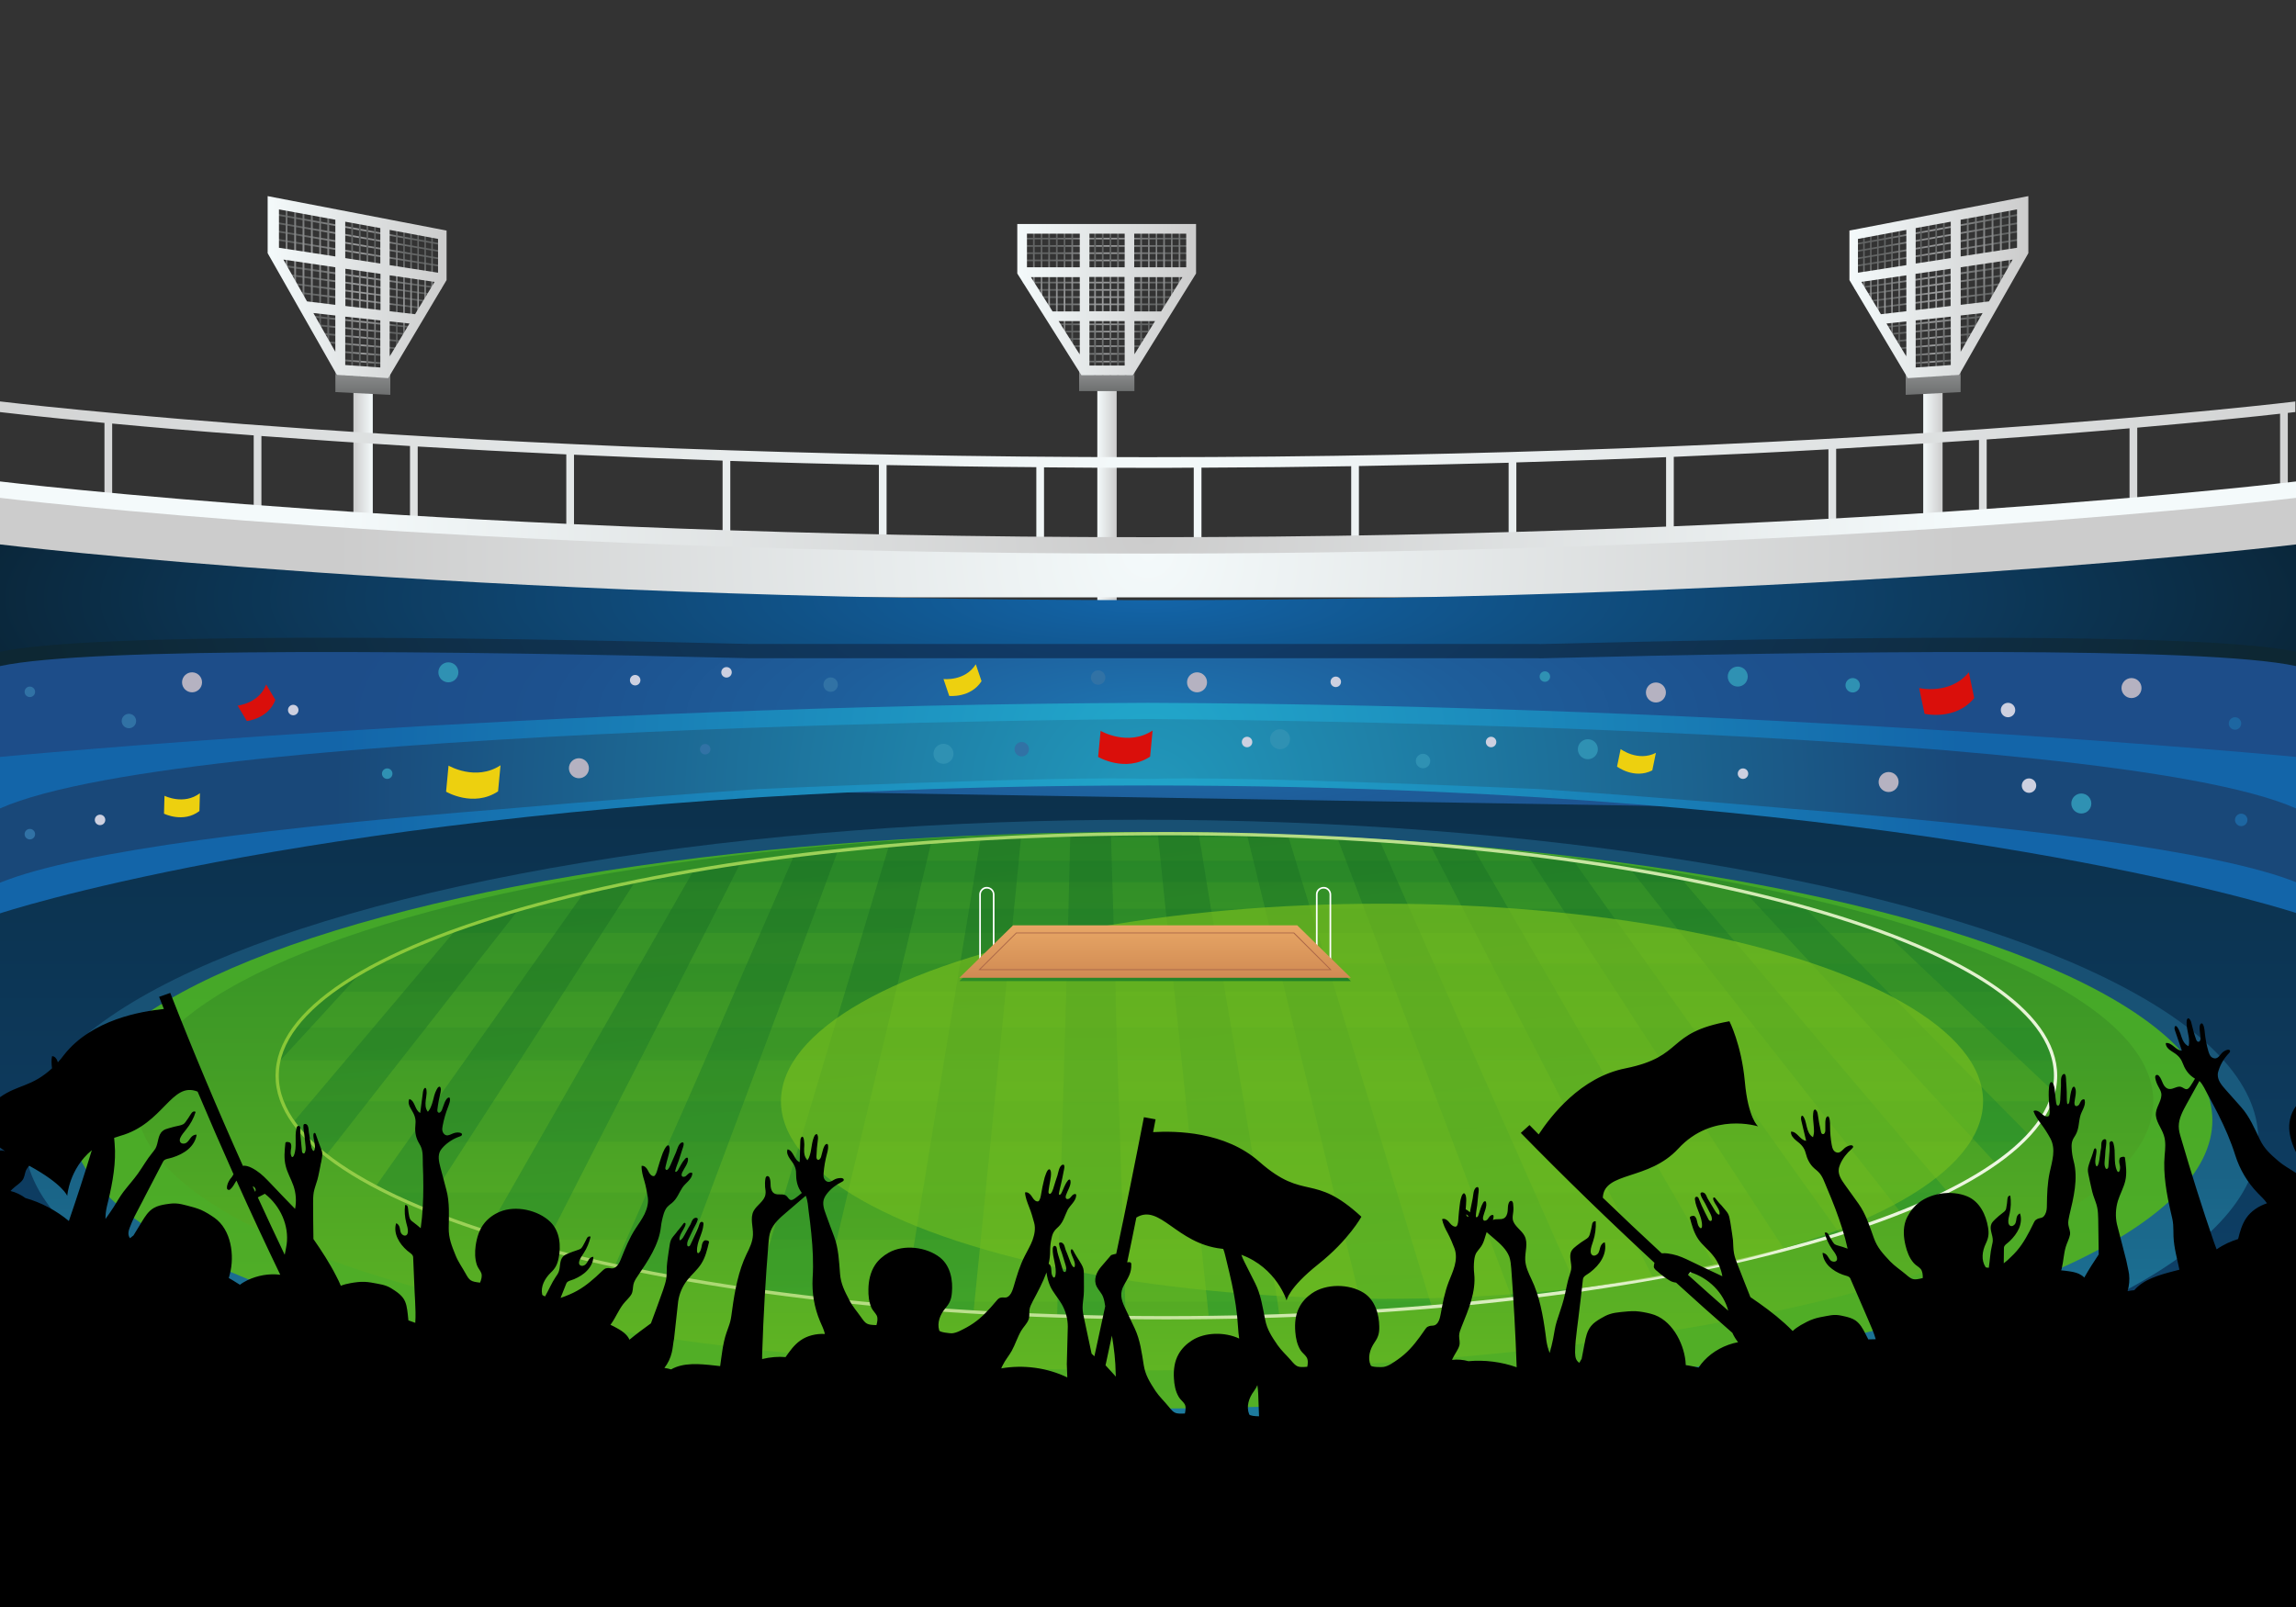 <?xml version="1.0" encoding="utf-8"?>
<!-- Generator: Adobe Illustrator 18.0.0, SVG Export Plug-In . SVG Version: 6.00 Build 0)  -->
<!DOCTYPE svg PUBLIC "-//W3C//DTD SVG 1.1//EN" "http://www.w3.org/Graphics/SVG/1.1/DTD/svg11.dtd">
<svg xmlns="http://www.w3.org/2000/svg" xmlns:xlink="http://www.w3.org/1999/xlink" version="1.1" x="0px" y="0px" viewBox="0 0 1400 980" enable-background="new 0 0 1400 980" xml:space="preserve">
<rect x="0" y="0" width="1400" height="980" fill="#333333" stroke="none"/>
<g id="Background">
	<g>
		<linearGradient id="SVGID_1_" gradientUnits="userSpaceOnUse" x1="700" y1="-44.234" x2="700" y2="357.01">
			<stop offset="0" style="stop-color:#8CC6D1"/>
			<stop offset="1" style="stop-color:#B1D3D8"/>
		</linearGradient>
		
		<g>
			<defs>
				
			</defs>
			<clipPath id="SVGID_3_">
				<use xlink:href="#SVGID_2_" overflow="visible"/>
			</clipPath>
			<g opacity="0.5" clip-path="url(#SVGID_3_)">
				<linearGradient id="SVGID_4_" gradientUnits="userSpaceOnUse" x1="1128.88" y1="329.299" x2="1042.88" y2="107.299">
					<stop offset="0" style="stop-color:#7CC7DC"/>
					<stop offset="0.54" style="stop-color:#C4DDE7"/>
					<stop offset="0.892" style="stop-color:#EFE9ED"/>
				</linearGradient>
				<path opacity="0.69" fill="url(#SVGID_4_)" d="M1443.8-76.2c0,0-73.8-46.7-86.5,24.1c0,0-62.6-8.2-60.6,48.6      c0,0-36.2,7.3-21.5,56.2c0,0-45.3-16.3-36.4,32.8c0,0-42.6-71.8-76.4,2.8c0,0-73.7-52.7-80.2,59.8c0,0-89.2-112-134-7.1      c0,0-94.4-31-79.7,82.2c0,0-82.6-6-58.7,68c0,0-43.3-26.9-47.8,10.7c0,0-68.6-42.4-66.2,54.8l2.9,80.7l762.7-27.7L1443.8-76.2z"/>
				<linearGradient id="SVGID_5_" gradientUnits="userSpaceOnUse" x1="265.125" y1="341.572" x2="349.125" y2="113.572">
					<stop offset="0" style="stop-color:#7CC7DC"/>
					<stop offset="0.54" style="stop-color:#C4DDE7"/>
					<stop offset="0.892" style="stop-color:#EFE9ED"/>
				</linearGradient>
				<path opacity="0.69" fill="url(#SVGID_5_)" d="M-89,2.1c0,0,66.7-56.4,89,12c0,0,60.9-16.8,66.7,39.8c0,0,36.9,2.2,29,52.7      c0,0,42.6-22.4,40.6,27.4c0,0,32.3-77,76-7.8c0,0,65.7-62.4,87.6,48.2c0,0,72.9-123.3,131.7-25.5c0,0,89.2-43.7,90.3,70.5      c0,0,80.9-17.3,67.5,59.3c0,0,39.2-32.6,48.9,4c0,0,62.1-51.5,73.1,45.2l8.2,80.4l-759.2,77.7L-89,2.1z"/>
			</g>
		</g>
	</g>
</g>
<g id="Objects">
	<g>
		<g>
			<g>
				<radialGradient id="SVGID_6_" cx="675.379" cy="145.511" r="36.528" gradientUnits="userSpaceOnUse">
					<stop offset="0" style="stop-color:#9B9C9D"/>
					<stop offset="1" style="stop-color:#626464"/>
				</radialGradient>
				<rect x="623.7" y="145" fill="url(#SVGID_6_)" width="103.3" height="1"/>
				<radialGradient id="SVGID_7_" cx="675.379" cy="149.949" r="36.528" gradientUnits="userSpaceOnUse">
					<stop offset="0" style="stop-color:#9B9C9D"/>
					<stop offset="1" style="stop-color:#626464"/>
				</radialGradient>
				<rect x="623.7" y="149.5" fill="url(#SVGID_7_)" width="103.3" height="1"/>
				<radialGradient id="SVGID_8_" cx="675.379" cy="154.387" r="36.528" gradientUnits="userSpaceOnUse">
					<stop offset="0" style="stop-color:#9B9C9D"/>
					<stop offset="1" style="stop-color:#626464"/>
				</radialGradient>
				<rect x="623.7" y="153.9" fill="url(#SVGID_8_)" width="103.3" height="1"/>
				<radialGradient id="SVGID_9_" cx="675.379" cy="158.826" r="36.528" gradientUnits="userSpaceOnUse">
					<stop offset="0" style="stop-color:#9B9C9D"/>
					<stop offset="1" style="stop-color:#626464"/>
				</radialGradient>
				<rect x="623.7" y="158.3" fill="url(#SVGID_9_)" width="103.3" height="1"/>
				
					<radialGradient id="SVGID_10_" cx="739.487" cy="172.325" r="36.528" gradientTransform="matrix(0.932 0 0 1 -17.322 0)" gradientUnits="userSpaceOnUse">
					<stop offset="0" style="stop-color:#9B9C9D"/>
					<stop offset="1" style="stop-color:#626464"/>
				</radialGradient>
				<rect x="623.7" y="171.8" fill="url(#SVGID_10_)" width="96.3" height="1"/>
				
					<radialGradient id="SVGID_11_" cx="806.243" cy="176.763" r="36.528" gradientTransform="matrix(0.872 0 0 1 -28.35 0)" gradientUnits="userSpaceOnUse">
					<stop offset="0" style="stop-color:#9B9C9D"/>
					<stop offset="1" style="stop-color:#626464"/>
				</radialGradient>
				<rect x="629.9" y="176.3" fill="url(#SVGID_11_)" width="90.1" height="1"/>
				
					<radialGradient id="SVGID_12_" cx="909.643" cy="181.202" r="36.528" gradientTransform="matrix(0.792 0 0 1 -46.128 0)" gradientUnits="userSpaceOnUse">
					<stop offset="0" style="stop-color:#9B9C9D"/>
					<stop offset="1" style="stop-color:#626464"/>
				</radialGradient>
				<rect x="633.7" y="180.7" fill="url(#SVGID_12_)" width="81.9" height="1"/>
				
					<radialGradient id="SVGID_13_" cx="909.643" cy="185.64" r="36.528" gradientTransform="matrix(0.792 0 0 1 -46.128 0)" gradientUnits="userSpaceOnUse">
					<stop offset="0" style="stop-color:#9B9C9D"/>
					<stop offset="1" style="stop-color:#626464"/>
				</radialGradient>
				<rect x="633.7" y="185.1" fill="url(#SVGID_13_)" width="81.9" height="1"/>
				
					<radialGradient id="SVGID_14_" cx="741.802" cy="197.784" r="23.2" gradientTransform="matrix(0.932 0 0 1 -17.322 0)" gradientUnits="userSpaceOnUse">
					<stop offset="0" style="stop-color:#9B9C9D"/>
					<stop offset="1" style="stop-color:#626464"/>
				</radialGradient>
				<rect x="643.4" y="197.3" fill="url(#SVGID_14_)" width="61.1" height="1"/>
				
					<radialGradient id="SVGID_15_" cx="808.716" cy="202.222" r="22.288" gradientTransform="matrix(0.872 0 0 1 -28.35 0)" gradientUnits="userSpaceOnUse">
					<stop offset="0" style="stop-color:#9B9C9D"/>
					<stop offset="1" style="stop-color:#626464"/>
				</radialGradient>
				<rect x="649.6" y="201.7" fill="url(#SVGID_15_)" width="55" height="1"/>
				
					<radialGradient id="SVGID_16_" cx="909.332" cy="206.66" r="22.117" gradientTransform="matrix(0.792 0 0 1 -46.128 0)" gradientUnits="userSpaceOnUse">
					<stop offset="0" style="stop-color:#9B9C9D"/>
					<stop offset="1" style="stop-color:#626464"/>
				</radialGradient>
				<rect x="649.6" y="206.2" fill="url(#SVGID_16_)" width="49.6" height="1"/>
				
					<radialGradient id="SVGID_17_" cx="909.332" cy="211.098" r="22.117" gradientTransform="matrix(0.792 0 0 1 -46.128 0)" gradientUnits="userSpaceOnUse">
					<stop offset="0" style="stop-color:#9B9C9D"/>
					<stop offset="1" style="stop-color:#626464"/>
				</radialGradient>
				<rect x="649.6" y="210.6" fill="url(#SVGID_17_)" width="49.6" height="1"/>
				
					<radialGradient id="SVGID_18_" cx="1345.263" cy="215.783" r="22.117" gradientTransform="matrix(0.572 0 0 1 -94.936 0)" gradientUnits="userSpaceOnUse">
					<stop offset="0" style="stop-color:#9B9C9D"/>
					<stop offset="1" style="stop-color:#626464"/>
				</radialGradient>
				<rect x="656.1" y="215.3" fill="url(#SVGID_18_)" width="35.8" height="1"/>
				
					<radialGradient id="SVGID_19_" cx="1520.07" cy="220.468" r="22.117" gradientTransform="matrix(0.514 0 0 1 -106.551 0)" gradientUnits="userSpaceOnUse">
					<stop offset="0" style="stop-color:#9B9C9D"/>
					<stop offset="1" style="stop-color:#626464"/>
				</radialGradient>
				<rect x="659.4" y="220" fill="url(#SVGID_19_)" width="32.2" height="1"/>
				<linearGradient id="SVGID_20_" gradientUnits="userSpaceOnUse" x1="669.091" y1="322.795" x2="680.927" y2="322.795">
					<stop offset="0" style="stop-color:#F4FAFB"/>
					<stop offset="1" style="stop-color:#CCCCCC"/>
				</linearGradient>
				<rect x="669.1" y="234" fill="url(#SVGID_20_)" width="11.8" height="177.5"/>
				<linearGradient id="SVGID_21_" gradientUnits="userSpaceOnUse" x1="674.824" y1="221.454" x2="674.824" y2="242.998">
					<stop offset="0" style="stop-color:#9B9C9D"/>
					<stop offset="1" style="stop-color:#626464"/>
				</linearGradient>
				<rect x="658" y="225.9" fill="url(#SVGID_21_)" width="33.7" height="12.6"/>
				<radialGradient id="SVGID_22_" cx="667.674" cy="184.315" r="31.538" gradientUnits="userSpaceOnUse">
					<stop offset="0" style="stop-color:#9B9C9D"/>
					<stop offset="1" style="stop-color:#626464"/>
				</radialGradient>
				<rect x="667.2" y="139.7" fill="url(#SVGID_22_)" width="1" height="89.2"/>
				<radialGradient id="SVGID_23_" cx="672.358" cy="184.315" r="31.538" gradientUnits="userSpaceOnUse">
					<stop offset="0" style="stop-color:#9B9C9D"/>
					<stop offset="1" style="stop-color:#626464"/>
				</radialGradient>
				<rect x="671.9" y="139.7" fill="url(#SVGID_23_)" width="1" height="89.2"/>
				<radialGradient id="SVGID_24_" cx="677.043" cy="184.315" r="31.538" gradientUnits="userSpaceOnUse">
					<stop offset="0" style="stop-color:#9B9C9D"/>
					<stop offset="1" style="stop-color:#626464"/>
				</radialGradient>
				<rect x="676.6" y="139.7" fill="url(#SVGID_24_)" width="1" height="89.2"/>
				<radialGradient id="SVGID_25_" cx="681.728" cy="184.315" r="31.538" gradientUnits="userSpaceOnUse">
					<stop offset="0" style="stop-color:#9B9C9D"/>
					<stop offset="1" style="stop-color:#626464"/>
				</radialGradient>
				<rect x="681.2" y="139.7" fill="url(#SVGID_25_)" width="1" height="89.2"/>
				<radialGradient id="SVGID_26_" cx="686.413" cy="184.315" r="31.538" gradientUnits="userSpaceOnUse">
					<stop offset="0" style="stop-color:#9B9C9D"/>
					<stop offset="1" style="stop-color:#626464"/>
				</radialGradient>
				<rect x="685.9" y="139.7" fill="url(#SVGID_26_)" width="1" height="89.2"/>
				<radialGradient id="SVGID_27_" cx="691.097" cy="184.315" r="31.538" gradientUnits="userSpaceOnUse">
					<stop offset="0" style="stop-color:#9B9C9D"/>
					<stop offset="1" style="stop-color:#626464"/>
				</radialGradient>
				<rect x="690.6" y="139.7" fill="url(#SVGID_27_)" width="1" height="89.2"/>
				
					<radialGradient id="SVGID_28_" cx="648.441" cy="224.253" r="31.538" gradientTransform="matrix(1 0 0 0.847 0 -21.191)" gradientUnits="userSpaceOnUse">
					<stop offset="0" style="stop-color:#9B9C9D"/>
					<stop offset="1" style="stop-color:#626464"/>
				</radialGradient>
				<rect x="653.3" y="139.7" fill="url(#SVGID_28_)" width="1" height="75.6"/>
				<g>
					<radialGradient id="SVGID_29_" cx="707.187" cy="165.236" r="31.898" gradientUnits="userSpaceOnUse">
						<stop offset="0" style="stop-color:#9B9C9D"/>
						<stop offset="1" style="stop-color:#626464"/>
					</radialGradient>
					<polygon fill="url(#SVGID_29_)" points="696.3,139.7 695.3,139.7 695.3,212.8 696.3,211.3      "/>
					<radialGradient id="SVGID_30_" cx="707.187" cy="165.236" r="31.898" gradientUnits="userSpaceOnUse">
						<stop offset="0" style="stop-color:#9B9C9D"/>
						<stop offset="1" style="stop-color:#626464"/>
					</radialGradient>
					<polygon fill="url(#SVGID_30_)" points="701,139.7 700,139.7 700,205.9 701,204.4      "/>
					<radialGradient id="SVGID_31_" cx="707.187" cy="165.236" r="31.898" gradientUnits="userSpaceOnUse">
						<stop offset="0" style="stop-color:#9B9C9D"/>
						<stop offset="1" style="stop-color:#626464"/>
					</radialGradient>
					<polygon fill="url(#SVGID_31_)" points="705.6,139.7 704.7,139.7 704.7,199 705.6,197.5      "/>
					<radialGradient id="SVGID_32_" cx="707.187" cy="165.236" r="31.898" gradientUnits="userSpaceOnUse">
						<stop offset="0" style="stop-color:#9B9C9D"/>
						<stop offset="1" style="stop-color:#626464"/>
					</radialGradient>
					<polygon fill="url(#SVGID_32_)" points="710.3,139.7 709.3,139.7 709.3,192 710.3,190.6      "/>
					<radialGradient id="SVGID_33_" cx="707.187" cy="165.236" r="31.898" gradientUnits="userSpaceOnUse">
						<stop offset="0" style="stop-color:#9B9C9D"/>
						<stop offset="1" style="stop-color:#626464"/>
					</radialGradient>
					<polygon fill="url(#SVGID_33_)" points="715,139.7 714,139.7 714,185.1 715,183.7      "/>
					<radialGradient id="SVGID_34_" cx="707.187" cy="165.236" r="31.898" gradientUnits="userSpaceOnUse">
						<stop offset="0" style="stop-color:#9B9C9D"/>
						<stop offset="1" style="stop-color:#626464"/>
					</radialGradient>
					<polygon fill="url(#SVGID_34_)" points="719.7,139.7 718.7,139.7 718.7,178.2 719.7,176.7      "/>
				</g>
				<g>
					<radialGradient id="SVGID_35_" cx="630.38" cy="184.315" r="31.538" gradientUnits="userSpaceOnUse">
						<stop offset="0" style="stop-color:#9B9C9D"/>
						<stop offset="1" style="stop-color:#626464"/>
					</radialGradient>
					<path fill="url(#SVGID_35_)" d="M630.9,139.7h-1v38.2c0.3,0.5,0.6,1,1,1.6V139.7z"/>
					<radialGradient id="SVGID_36_" cx="635.065" cy="184.315" r="31.538" gradientUnits="userSpaceOnUse">
						<stop offset="0" style="stop-color:#9B9C9D"/>
						<stop offset="1" style="stop-color:#626464"/>
					</radialGradient>
					<path fill="url(#SVGID_36_)" d="M635.6,139.7h-1v45.7c0.3,0.5,0.7,1.1,1,1.6V139.7z"/>
					<radialGradient id="SVGID_37_" cx="639.749" cy="184.315" r="31.538" gradientUnits="userSpaceOnUse">
						<stop offset="0" style="stop-color:#9B9C9D"/>
						<stop offset="1" style="stop-color:#626464"/>
					</radialGradient>
					<path fill="url(#SVGID_37_)" d="M640.2,139.7h-1V193c0.3,0.5,0.7,1.1,1,1.6V139.7z"/>
					<radialGradient id="SVGID_38_" cx="644.434" cy="184.315" r="31.538" gradientUnits="userSpaceOnUse">
						<stop offset="0" style="stop-color:#9B9C9D"/>
						<stop offset="1" style="stop-color:#626464"/>
					</radialGradient>
					<path fill="url(#SVGID_38_)" d="M644.9,139.7h-1v60.9c0.3,0.5,0.7,1.1,1,1.6V139.7z"/>
					<radialGradient id="SVGID_39_" cx="649.119" cy="184.315" r="31.538" gradientUnits="userSpaceOnUse">
						<stop offset="0" style="stop-color:#9B9C9D"/>
						<stop offset="1" style="stop-color:#626464"/>
					</radialGradient>
					<path fill="url(#SVGID_39_)" d="M649.6,139.7h-1v68.6c0.3,0.5,0.7,1.1,1,1.6V139.7z"/>
				</g>
				<linearGradient id="SVGID_40_" gradientUnits="userSpaceOnUse" x1="620.27" y1="182.743" x2="729.254" y2="182.743">
					<stop offset="0" style="stop-color:#F4FAFB"/>
					<stop offset="1" style="stop-color:#CCCCCC"/>
				</linearGradient>
				<path fill="url(#SVGID_40_)" d="M620.3,136.6v30.2l39.1,62h31.4l38.5-62v-30.2H620.3z M723.3,163h-31.7v-20.5h31.7V163z       M685.7,168.9v20.9h-21.5v-20.9H685.7z M664.3,163v-20.5h21.5V163H664.3z M658.4,189.9h-16.6l-13.2-20.9h29.8V189.9z       M658.4,195.8v20.4l-12.9-20.4H658.4z M664.3,195.8h21.5v27.1h-21.5V195.8z M691.7,195.8h12.6l-12.6,20.3V195.8z M691.7,189.9      v-20.9H721l-13,20.9H691.7z M658.4,142.6V163h-32.2v-20.5H658.4z"/>
			</g>
			<g>
				<radialGradient id="SVGID_41_" cx="1182.439" cy="139.627" r="37.223" gradientUnits="userSpaceOnUse">
					<stop offset="0" style="stop-color:#9B9C9D"/>
					<stop offset="1" style="stop-color:#626464"/>
				</radialGradient>
				<polygon fill="url(#SVGID_41_)" points="1234.2,130.9 1130.7,149.5 1130.7,148.5 1234.2,129.8     "/>
				<radialGradient id="SVGID_42_" cx="1182.439" cy="144.405" r="37.181" gradientUnits="userSpaceOnUse">
					<stop offset="0" style="stop-color:#9B9C9D"/>
					<stop offset="1" style="stop-color:#626464"/>
				</radialGradient>
				<polygon fill="url(#SVGID_42_)" points="1234.2,136 1130.7,153.9 1130.7,152.9 1234.2,134.9     "/>
				<radialGradient id="SVGID_43_" cx="1182.439" cy="149.183" r="37.14" gradientUnits="userSpaceOnUse">
					<stop offset="0" style="stop-color:#9B9C9D"/>
					<stop offset="1" style="stop-color:#626464"/>
				</radialGradient>
				<polygon fill="url(#SVGID_43_)" points="1234.2,141.1 1130.7,158.4 1130.7,157.4 1234.2,140     "/>
				<radialGradient id="SVGID_44_" cx="1182.439" cy="153.962" r="37.101" gradientUnits="userSpaceOnUse">
					<stop offset="0" style="stop-color:#9B9C9D"/>
					<stop offset="1" style="stop-color:#626464"/>
				</radialGradient>
				<polygon fill="url(#SVGID_44_)" points="1234.2,146.2 1130.7,162.8 1130.7,161.8 1234.2,145.1     "/>
				
					<radialGradient id="SVGID_45_" cx="1283.048" cy="169.066" r="36.581" gradientTransform="matrix(0.932 0 0 1 -17.322 0)" gradientUnits="userSpaceOnUse">
					<stop offset="0" style="stop-color:#9B9C9D"/>
					<stop offset="1" style="stop-color:#626464"/>
				</radialGradient>
				<polygon fill="url(#SVGID_45_)" points="1226.2,162.9 1130.7,176.4 1130.7,175.4 1226.2,161.7     "/>
				
					<radialGradient id="SVGID_46_" cx="1386.565" cy="173.451" r="36.789" gradientTransform="matrix(0.872 0 0 1 -28.35 0)" gradientUnits="userSpaceOnUse">
					<stop offset="0" style="stop-color:#9B9C9D"/>
					<stop offset="1" style="stop-color:#626464"/>
				</radialGradient>
				<polygon fill="url(#SVGID_46_)" points="1226.2,167.9 1136.2,180.1 1136.2,179.1 1226.2,166.8     "/>
				
					<radialGradient id="SVGID_47_" cx="1547.937" cy="178.324" r="36.668" gradientTransform="matrix(0.792 0 0 1 -46.128 0)" gradientUnits="userSpaceOnUse">
					<stop offset="0" style="stop-color:#9B9C9D"/>
					<stop offset="1" style="stop-color:#626464"/>
				</radialGradient>
				<polygon fill="url(#SVGID_47_)" points="1221.2,173.6 1139.6,184.2 1139.6,183.2 1221.2,172.5     "/>
				
					<radialGradient id="SVGID_48_" cx="1547.937" cy="183.09" r="36.648" gradientTransform="matrix(0.792 0 0 1 -46.128 0)" gradientUnits="userSpaceOnUse">
					<stop offset="0" style="stop-color:#9B9C9D"/>
					<stop offset="1" style="stop-color:#626464"/>
				</radialGradient>
				<polygon fill="url(#SVGID_48_)" points="1221.2,178.6 1139.6,188.7 1139.6,187.7 1221.2,177.5     "/>
				
					<radialGradient id="SVGID_49_" cx="1283.442" cy="196.304" r="23.227" gradientTransform="matrix(0.932 0 0 1 -17.322 0)" gradientUnits="userSpaceOnUse">
					<stop offset="0" style="stop-color:#9B9C9D"/>
					<stop offset="1" style="stop-color:#626464"/>
				</radialGradient>
				<polygon fill="url(#SVGID_49_)" points="1209.2,193.6 1148.4,200.1 1148.4,199.1 1209.2,192.5     "/>
				
					<radialGradient id="SVGID_50_" cx="1387.143" cy="200.775" r="22.46" gradientTransform="matrix(0.872 0 0 1 -28.35 0)" gradientUnits="userSpaceOnUse">
					<stop offset="0" style="stop-color:#9B9C9D"/>
					<stop offset="1" style="stop-color:#626464"/>
				</radialGradient>
				<polygon fill="url(#SVGID_50_)" points="1209.2,198.6 1154.1,204.1 1154.1,203.1 1209.2,197.5     "/>
				
					<radialGradient id="SVGID_51_" cx="1545.887" cy="205.824" r="22.097" gradientTransform="matrix(0.792 0 0 1 -46.128 0)" gradientUnits="userSpaceOnUse">
					<stop offset="0" style="stop-color:#9B9C9D"/>
					<stop offset="1" style="stop-color:#626464"/>
				</radialGradient>
				<polygon fill="url(#SVGID_51_)" points="1203.4,204.1 1154.1,208.7 1154.1,207.7 1203.4,203     "/>
				
					<radialGradient id="SVGID_52_" cx="1545.887" cy="210.58" r="22.087" gradientTransform="matrix(0.792 0 0 1 -46.128 0)" gradientUnits="userSpaceOnUse">
					<stop offset="0" style="stop-color:#9B9C9D"/>
					<stop offset="1" style="stop-color:#626464"/>
				</radialGradient>
				<polygon fill="url(#SVGID_52_)" points="1203.4,209 1154.1,213.3 1154.1,212.3 1203.4,207.9     "/>
				
					<radialGradient id="SVGID_53_" cx="2226.997" cy="215.665" r="22.017" gradientTransform="matrix(0.572 0 0 1 -94.936 0)" gradientUnits="userSpaceOnUse">
					<stop offset="0" style="stop-color:#9B9C9D"/>
					<stop offset="1" style="stop-color:#626464"/>
				</radialGradient>
				<polygon fill="url(#SVGID_53_)" points="1195.8,214.8 1160.3,217.6 1160.3,216.6 1195.8,213.7     "/>
				
					<radialGradient id="SVGID_54_" cx="2499.611" cy="220.581" r="22.085" gradientTransform="matrix(0.514 0 0 1 -106.551 0)" gradientUnits="userSpaceOnUse">
					<stop offset="0" style="stop-color:#9B9C9D"/>
					<stop offset="1" style="stop-color:#626464"/>
				</radialGradient>
				<polygon fill="url(#SVGID_54_)" points="1195.4,219.9 1163.3,222.3 1163.3,221.3 1195.4,218.8     "/>
				<linearGradient id="SVGID_55_" gradientUnits="userSpaceOnUse" x1="1172.748" y1="330.667" x2="1184.532" y2="330.667">
					<stop offset="0" style="stop-color:#F4FAFB"/>
					<stop offset="1" style="stop-color:#CCCCCC"/>
				</linearGradient>
				<polygon fill="url(#SVGID_55_)" points="1184.5,426.5 1172.7,424.2 1172.7,235.5 1184.5,234.8     "/>
				<linearGradient id="SVGID_56_" gradientUnits="userSpaceOnUse" x1="1178.777" y1="219.868" x2="1178.777" y2="246.32">
					<stop offset="0" style="stop-color:#9B9C9D"/>
					<stop offset="1" style="stop-color:#626464"/>
				</linearGradient>
				<polygon fill="url(#SVGID_56_)" points="1195.5,239.1 1162,240.8 1162,227.6 1195.5,225.3     "/>
				<radialGradient id="SVGID_57_" cx="1171.36" cy="182.801" r="33.507" gradientUnits="userSpaceOnUse">
					<stop offset="0" style="stop-color:#9B9C9D"/>
					<stop offset="1" style="stop-color:#626464"/>
				</radialGradient>
				<polygon fill="url(#SVGID_57_)" points="1170.9,135.6 1170.9,230.2 1171.8,230.1 1171.8,135.4     "/>
				<radialGradient id="SVGID_58_" cx="1175.965" cy="182.222" r="33.71" gradientUnits="userSpaceOnUse">
					<stop offset="0" style="stop-color:#9B9C9D"/>
					<stop offset="1" style="stop-color:#626464"/>
				</radialGradient>
				<polygon fill="url(#SVGID_58_)" points="1175.5,134.7 1175.5,229.9 1176.5,229.8 1176.5,134.6     "/>
				<radialGradient id="SVGID_59_" cx="1180.625" cy="181.636" r="33.917" gradientUnits="userSpaceOnUse">
					<stop offset="0" style="stop-color:#9B9C9D"/>
					<stop offset="1" style="stop-color:#626464"/>
				</radialGradient>
				<polygon fill="url(#SVGID_59_)" points="1180.1,133.9 1180.1,229.6 1181.1,229.5 1181.1,133.7     "/>
				<radialGradient id="SVGID_60_" cx="1185.343" cy="181.042" r="34.126" gradientUnits="userSpaceOnUse">
					<stop offset="0" style="stop-color:#9B9C9D"/>
					<stop offset="1" style="stop-color:#626464"/>
				</radialGradient>
				<polygon fill="url(#SVGID_60_)" points="1184.8,133 1184.8,229.3 1185.8,229.2 1185.8,132.8     "/>
				<radialGradient id="SVGID_61_" cx="1190.119" cy="180.442" r="34.337" gradientUnits="userSpaceOnUse">
					<stop offset="0" style="stop-color:#9B9C9D"/>
					<stop offset="1" style="stop-color:#626464"/>
				</radialGradient>
				<polygon fill="url(#SVGID_61_)" points="1189.6,132.1 1189.6,229 1190.6,228.9 1190.6,131.9     "/>
				<radialGradient id="SVGID_62_" cx="1194.955" cy="179.834" r="34.551" gradientUnits="userSpaceOnUse">
					<stop offset="0" style="stop-color:#9B9C9D"/>
					<stop offset="1" style="stop-color:#626464"/>
				</radialGradient>
				<polygon fill="url(#SVGID_62_)" points="1194.4,131.2 1194.4,228.7 1195.5,228.6 1195.5,131     "/>
				
					<radialGradient id="SVGID_63_" cx="1152.993" cy="223.653" r="32.895" gradientTransform="matrix(1 0 0 0.847 0 -21.191)" gradientUnits="userSpaceOnUse">
					<stop offset="0" style="stop-color:#9B9C9D"/>
					<stop offset="1" style="stop-color:#626464"/>
				</radialGradient>
				<polygon fill="url(#SVGID_63_)" points="1157.6,138.1 1157.6,216.8 1158.5,216.8 1158.5,137.9     "/>
				<g>
					<radialGradient id="SVGID_64_" cx="1211.845" cy="158.198" r="35.101" gradientUnits="userSpaceOnUse">
						<stop offset="0" style="stop-color:#9B9C9D"/>
						<stop offset="1" style="stop-color:#626464"/>
					</radialGradient>
					<polygon fill="url(#SVGID_64_)" points="1200.4,130.1 1199.3,130.2 1199.3,210.7 1200.4,209      "/>
					<radialGradient id="SVGID_65_" cx="1211.965" cy="157.449" r="35.379" gradientUnits="userSpaceOnUse">
						<stop offset="0" style="stop-color:#9B9C9D"/>
						<stop offset="1" style="stop-color:#626464"/>
					</radialGradient>
					<polygon fill="url(#SVGID_65_)" points="1205.3,129.1 1204.3,129.3 1204.3,202.6 1205.3,200.9      "/>
					<radialGradient id="SVGID_66_" cx="1212.024" cy="156.693" r="35.646" gradientUnits="userSpaceOnUse">
						<stop offset="0" style="stop-color:#9B9C9D"/>
						<stop offset="1" style="stop-color:#626464"/>
					</radialGradient>
					<polygon fill="url(#SVGID_66_)" points="1210.4,128.2 1209.3,128.4 1209.3,194.4 1210.4,192.6      "/>
					<radialGradient id="SVGID_67_" cx="1212.02" cy="155.929" r="35.877" gradientUnits="userSpaceOnUse">
						<stop offset="0" style="stop-color:#9B9C9D"/>
						<stop offset="1" style="stop-color:#626464"/>
					</radialGradient>
					<polygon fill="url(#SVGID_67_)" points="1215.5,127.2 1214.4,127.4 1214.4,186.1 1215.5,184.3      "/>
					<radialGradient id="SVGID_68_" cx="1211.95" cy="155.16" r="36.028" gradientUnits="userSpaceOnUse">
						<stop offset="0" style="stop-color:#9B9C9D"/>
						<stop offset="1" style="stop-color:#626464"/>
					</radialGradient>
					<polygon fill="url(#SVGID_68_)" points="1220.6,126.2 1219.5,126.5 1219.5,177.7 1220.6,175.9      "/>
					<radialGradient id="SVGID_69_" cx="1211.811" cy="154.386" r="36.089" gradientUnits="userSpaceOnUse">
						<stop offset="0" style="stop-color:#9B9C9D"/>
						<stop offset="1" style="stop-color:#626464"/>
					</radialGradient>
					<polygon fill="url(#SVGID_69_)" points="1225.8,125.3 1224.7,125.5 1224.7,169.2 1225.8,167.4      "/>
				</g>
				<g>
					<radialGradient id="SVGID_70_" cx="1136.599" cy="187.144" r="31.912" gradientUnits="userSpaceOnUse">
						<stop offset="0" style="stop-color:#9B9C9D"/>
						<stop offset="1" style="stop-color:#626464"/>
					</radialGradient>
					<path fill="url(#SVGID_70_)" d="M1137,142l-0.9,0.2v38.6c0.3,0.5,0.6,1,0.9,1.5V142z"/>
					<radialGradient id="SVGID_71_" cx="1140.79" cy="186.617" r="32.017" gradientUnits="userSpaceOnUse">
						<stop offset="0" style="stop-color:#9B9C9D"/>
						<stop offset="1" style="stop-color:#626464"/>
					</radialGradient>
					<path fill="url(#SVGID_71_)" d="M1141.2,141.2l-0.9,0.2v46.5c0.3,0.5,0.6,1,0.9,1.5V141.2z"/>
					<radialGradient id="SVGID_72_" cx="1145.029" cy="186.083" r="32.314" gradientUnits="userSpaceOnUse">
						<stop offset="0" style="stop-color:#9B9C9D"/>
						<stop offset="1" style="stop-color:#626464"/>
					</radialGradient>
					<path fill="url(#SVGID_72_)" d="M1145.5,140.4l-0.9,0.2v54.5c0.3,0.5,0.6,1,0.9,1.5V140.4z"/>
					<radialGradient id="SVGID_73_" cx="1149.318" cy="185.543" r="32.509" gradientUnits="userSpaceOnUse">
						<stop offset="0" style="stop-color:#9B9C9D"/>
						<stop offset="1" style="stop-color:#626464"/>
					</radialGradient>
					<path fill="url(#SVGID_73_)" d="M1149.8,139.6l-0.9,0.2v62.7c0.3,0.5,0.6,1,0.9,1.6V139.6z"/>
					<radialGradient id="SVGID_74_" cx="1153.658" cy="184.998" r="32.702" gradientUnits="userSpaceOnUse">
						<stop offset="0" style="stop-color:#9B9C9D"/>
						<stop offset="1" style="stop-color:#626464"/>
					</radialGradient>
					<path fill="url(#SVGID_74_)" d="M1154.1,138.8l-0.9,0.2v71c0.3,0.5,0.6,1.1,0.9,1.6V138.8z"/>
				</g>
				<linearGradient id="SVGID_75_" gradientUnits="userSpaceOnUse" x1="1127.718" y1="175.133" x2="1236.702" y2="175.133">
					<stop offset="0" style="stop-color:#F4FAFB"/>
					<stop offset="1" style="stop-color:#CCCCCC"/>
				</linearGradient>
				<path fill="url(#SVGID_75_)" d="M1127.7,140.6v30.2l35.6,59.8l31.3-2l42.2-74.2v-34.8L1127.7,140.6z M1229.9,151.1l-34.4,5.3      v-22.4l34.4-6.3V151.1z M1189.4,163.9v22.7l-21.4,2.5V167L1189.4,163.9z M1168.1,160.7v-21.6l21.4-3.9v22.2L1168.1,160.7z       M1162.4,189.8l-15.5,1.8l-11.9-19.7l27.4-4V189.8z M1162.4,196v21.4l-12.1-20.1L1162.4,196z M1168.1,195.4l21.4-2.3v29.5      l-21.4,1.5V195.4z M1195.5,192.4l13.4-1.5l-13.4,23.7V192.4z M1195.5,185.9V163l31.7-4.7l-14.4,25.5L1195.5,185.9z       M1162.4,140.2v21.5l-29.5,4.6v-20.6L1162.4,140.2z"/>
			</g>
			<g>
				
					<radialGradient id="SVGID_76_" cx="522.683" cy="139.627" r="37.223" gradientTransform="matrix(-1 0 0 1 740.244 0)" gradientUnits="userSpaceOnUse">
					<stop offset="0" style="stop-color:#9B9C9D"/>
					<stop offset="1" style="stop-color:#626464"/>
				</radialGradient>
				<polygon fill="url(#SVGID_76_)" points="165.8,130.9 269.3,149.5 269.3,148.5 165.8,129.8     "/>
				
					<radialGradient id="SVGID_77_" cx="522.683" cy="144.405" r="37.181" gradientTransform="matrix(-1 0 0 1 740.244 0)" gradientUnits="userSpaceOnUse">
					<stop offset="0" style="stop-color:#9B9C9D"/>
					<stop offset="1" style="stop-color:#626464"/>
				</radialGradient>
				<polygon fill="url(#SVGID_77_)" points="165.8,136 269.3,153.9 269.3,152.9 165.8,134.9     "/>
				
					<radialGradient id="SVGID_78_" cx="522.683" cy="149.183" r="37.14" gradientTransform="matrix(-1 0 0 1 740.244 0)" gradientUnits="userSpaceOnUse">
					<stop offset="0" style="stop-color:#9B9C9D"/>
					<stop offset="1" style="stop-color:#626464"/>
				</radialGradient>
				<polygon fill="url(#SVGID_78_)" points="165.8,141.1 269.3,158.4 269.3,157.4 165.8,140     "/>
				
					<radialGradient id="SVGID_79_" cx="522.683" cy="153.962" r="37.101" gradientTransform="matrix(-1 0 0 1 740.244 0)" gradientUnits="userSpaceOnUse">
					<stop offset="0" style="stop-color:#9B9C9D"/>
					<stop offset="1" style="stop-color:#626464"/>
				</radialGradient>
				<polygon fill="url(#SVGID_79_)" points="165.8,146.2 269.3,162.8 269.3,161.8 165.8,145.1     "/>
				
					<radialGradient id="SVGID_80_" cx="575.14" cy="169.066" r="36.581" gradientTransform="matrix(-0.932 0 0 1 757.566 0)" gradientUnits="userSpaceOnUse">
					<stop offset="0" style="stop-color:#9B9C9D"/>
					<stop offset="1" style="stop-color:#626464"/>
				</radialGradient>
				<polygon fill="url(#SVGID_80_)" points="173.8,162.9 269.3,176.4 269.3,175.4 173.8,161.7     "/>
				
					<radialGradient id="SVGID_81_" cx="630.237" cy="173.451" r="36.789" gradientTransform="matrix(-0.872 0 0 1 768.594 0)" gradientUnits="userSpaceOnUse">
					<stop offset="0" style="stop-color:#9B9C9D"/>
					<stop offset="1" style="stop-color:#626464"/>
				</radialGradient>
				<polygon fill="url(#SVGID_81_)" points="173.8,167.9 263.8,180.1 263.8,179.1 173.8,166.8     "/>
				
					<radialGradient id="SVGID_82_" cx="715.292" cy="178.324" r="36.668" gradientTransform="matrix(-0.792 0 0 1 786.372 0)" gradientUnits="userSpaceOnUse">
					<stop offset="0" style="stop-color:#9B9C9D"/>
					<stop offset="1" style="stop-color:#626464"/>
				</radialGradient>
				<polygon fill="url(#SVGID_82_)" points="178.8,173.6 260.4,184.2 260.4,183.2 178.8,172.5     "/>
				
					<radialGradient id="SVGID_83_" cx="715.292" cy="183.09" r="36.648" gradientTransform="matrix(-0.792 0 0 1 786.372 0)" gradientUnits="userSpaceOnUse">
					<stop offset="0" style="stop-color:#9B9C9D"/>
					<stop offset="1" style="stop-color:#626464"/>
				</radialGradient>
				<polygon fill="url(#SVGID_83_)" points="178.8,178.6 260.4,188.7 260.4,187.7 178.8,177.5     "/>
				
					<radialGradient id="SVGID_84_" cx="575.535" cy="196.304" r="23.227" gradientTransform="matrix(-0.932 0 0 1 757.566 0)" gradientUnits="userSpaceOnUse">
					<stop offset="0" style="stop-color:#9B9C9D"/>
					<stop offset="1" style="stop-color:#626464"/>
				</radialGradient>
				<polygon fill="url(#SVGID_84_)" points="190.8,193.6 251.6,200.1 251.6,199.1 190.8,192.5     "/>
				
					<radialGradient id="SVGID_85_" cx="630.814" cy="200.775" r="22.46" gradientTransform="matrix(-0.872 0 0 1 768.594 0)" gradientUnits="userSpaceOnUse">
					<stop offset="0" style="stop-color:#9B9C9D"/>
					<stop offset="1" style="stop-color:#626464"/>
				</radialGradient>
				<polygon fill="url(#SVGID_85_)" points="190.8,198.6 245.9,204.1 245.9,203.1 190.8,197.5     "/>
				
					<radialGradient id="SVGID_86_" cx="713.243" cy="205.824" r="22.097" gradientTransform="matrix(-0.792 0 0 1 786.372 0)" gradientUnits="userSpaceOnUse">
					<stop offset="0" style="stop-color:#9B9C9D"/>
					<stop offset="1" style="stop-color:#626464"/>
				</radialGradient>
				<polygon fill="url(#SVGID_86_)" points="196.6,204.1 245.9,208.7 245.9,207.7 196.6,203     "/>
				
					<radialGradient id="SVGID_87_" cx="713.243" cy="210.58" r="22.087" gradientTransform="matrix(-0.792 0 0 1 786.372 0)" gradientUnits="userSpaceOnUse">
					<stop offset="0" style="stop-color:#9B9C9D"/>
					<stop offset="1" style="stop-color:#626464"/>
				</radialGradient>
				<polygon fill="url(#SVGID_87_)" points="196.6,209 245.9,213.3 245.9,212.3 196.6,207.9     "/>
				
					<radialGradient id="SVGID_88_" cx="1072.779" cy="215.665" r="22.017" gradientTransform="matrix(-0.572 0 0 1 835.18 0)" gradientUnits="userSpaceOnUse">
					<stop offset="0" style="stop-color:#9B9C9D"/>
					<stop offset="1" style="stop-color:#626464"/>
				</radialGradient>
				<polygon fill="url(#SVGID_88_)" points="204.2,214.8 239.7,217.6 239.7,216.6 204.2,213.7     "/>
				
					<radialGradient id="SVGID_89_" cx="1217.147" cy="220.581" r="22.085" gradientTransform="matrix(-0.514 0 0 1 846.795 0)" gradientUnits="userSpaceOnUse">
					<stop offset="0" style="stop-color:#9B9C9D"/>
					<stop offset="1" style="stop-color:#626464"/>
				</radialGradient>
				<polygon fill="url(#SVGID_89_)" points="204.6,219.9 236.7,222.3 236.7,221.3 204.6,218.8     "/>
				
					<linearGradient id="SVGID_90_" gradientUnits="userSpaceOnUse" x1="512.991" y1="330.667" x2="524.775" y2="330.667" gradientTransform="matrix(-1 0 0 1 740.244 0)">
					<stop offset="0" style="stop-color:#F4FAFB"/>
					<stop offset="1" style="stop-color:#CCCCCC"/>
				</linearGradient>
				<polygon fill="url(#SVGID_90_)" points="215.5,426.5 227.3,424.2 227.3,235.5 215.5,234.8     "/>
				
					<linearGradient id="SVGID_91_" gradientUnits="userSpaceOnUse" x1="519.021" y1="219.868" x2="519.021" y2="246.32" gradientTransform="matrix(-1 0 0 1 740.244 0)">
					<stop offset="0" style="stop-color:#9B9C9D"/>
					<stop offset="1" style="stop-color:#626464"/>
				</linearGradient>
				<polygon fill="url(#SVGID_91_)" points="204.5,239.1 238,240.8 238,227.6 204.5,225.3     "/>
				
					<radialGradient id="SVGID_92_" cx="511.604" cy="182.801" r="33.507" gradientTransform="matrix(-1 0 0 1 740.244 0)" gradientUnits="userSpaceOnUse">
					<stop offset="0" style="stop-color:#9B9C9D"/>
					<stop offset="1" style="stop-color:#626464"/>
				</radialGradient>
				<polygon fill="url(#SVGID_92_)" points="229.1,135.6 229.1,230.2 228.2,230.1 228.2,135.4     "/>
				
					<radialGradient id="SVGID_93_" cx="516.208" cy="182.222" r="33.71" gradientTransform="matrix(-1 0 0 1 740.244 0)" gradientUnits="userSpaceOnUse">
					<stop offset="0" style="stop-color:#9B9C9D"/>
					<stop offset="1" style="stop-color:#626464"/>
				</radialGradient>
				<polygon fill="url(#SVGID_93_)" points="224.5,134.7 224.5,229.9 223.5,229.8 223.5,134.6     "/>
				
					<radialGradient id="SVGID_94_" cx="520.869" cy="181.636" r="33.917" gradientTransform="matrix(-1 0 0 1 740.244 0)" gradientUnits="userSpaceOnUse">
					<stop offset="0" style="stop-color:#9B9C9D"/>
					<stop offset="1" style="stop-color:#626464"/>
				</radialGradient>
				<polygon fill="url(#SVGID_94_)" points="219.9,133.9 219.9,229.6 218.9,229.5 218.9,133.7     "/>
				
					<radialGradient id="SVGID_95_" cx="525.587" cy="181.042" r="34.126" gradientTransform="matrix(-1 0 0 1 740.244 0)" gradientUnits="userSpaceOnUse">
					<stop offset="0" style="stop-color:#9B9C9D"/>
					<stop offset="1" style="stop-color:#626464"/>
				</radialGradient>
				<polygon fill="url(#SVGID_95_)" points="215.2,133 215.2,229.3 214.2,229.2 214.2,132.8     "/>
				
					<radialGradient id="SVGID_96_" cx="530.363" cy="180.442" r="34.337" gradientTransform="matrix(-1 0 0 1 740.244 0)" gradientUnits="userSpaceOnUse">
					<stop offset="0" style="stop-color:#9B9C9D"/>
					<stop offset="1" style="stop-color:#626464"/>
				</radialGradient>
				<polygon fill="url(#SVGID_96_)" points="210.4,132.1 210.4,229 209.4,228.9 209.4,131.9     "/>
				
					<radialGradient id="SVGID_97_" cx="535.199" cy="179.834" r="34.551" gradientTransform="matrix(-1 0 0 1 740.244 0)" gradientUnits="userSpaceOnUse">
					<stop offset="0" style="stop-color:#9B9C9D"/>
					<stop offset="1" style="stop-color:#626464"/>
				</radialGradient>
				<polygon fill="url(#SVGID_97_)" points="205.6,131.2 205.6,228.7 204.5,228.6 204.5,131     "/>
				
					<radialGradient id="SVGID_98_" cx="493.236" cy="223.653" r="32.895" gradientTransform="matrix(-1 0 0 0.847 740.244 -21.191)" gradientUnits="userSpaceOnUse">
					<stop offset="0" style="stop-color:#9B9C9D"/>
					<stop offset="1" style="stop-color:#626464"/>
				</radialGradient>
				<polygon fill="url(#SVGID_98_)" points="242.4,138.1 242.4,216.8 241.5,216.8 241.5,137.9     "/>
				<g>
					
						<radialGradient id="SVGID_99_" cx="552.088" cy="158.198" r="35.101" gradientTransform="matrix(-1 0 0 1 740.244 0)" gradientUnits="userSpaceOnUse">
						<stop offset="0" style="stop-color:#9B9C9D"/>
						<stop offset="1" style="stop-color:#626464"/>
					</radialGradient>
					<polygon fill="url(#SVGID_99_)" points="199.6,130.1 200.7,130.2 200.7,210.7 199.6,209      "/>
					
						<radialGradient id="SVGID_100_" cx="552.209" cy="157.449" r="35.379" gradientTransform="matrix(-1 0 0 1 740.244 0)" gradientUnits="userSpaceOnUse">
						<stop offset="0" style="stop-color:#9B9C9D"/>
						<stop offset="1" style="stop-color:#626464"/>
					</radialGradient>
					<polygon fill="url(#SVGID_100_)" points="194.7,129.1 195.7,129.3 195.7,202.6 194.7,200.9      "/>
					
						<radialGradient id="SVGID_101_" cx="552.268" cy="156.693" r="35.646" gradientTransform="matrix(-1 0 0 1 740.244 0)" gradientUnits="userSpaceOnUse">
						<stop offset="0" style="stop-color:#9B9C9D"/>
						<stop offset="1" style="stop-color:#626464"/>
					</radialGradient>
					<polygon fill="url(#SVGID_101_)" points="189.6,128.2 190.7,128.4 190.7,194.4 189.6,192.6      "/>
					
						<radialGradient id="SVGID_102_" cx="552.264" cy="155.929" r="35.877" gradientTransform="matrix(-1 0 0 1 740.244 0)" gradientUnits="userSpaceOnUse">
						<stop offset="0" style="stop-color:#9B9C9D"/>
						<stop offset="1" style="stop-color:#626464"/>
					</radialGradient>
					<polygon fill="url(#SVGID_102_)" points="184.5,127.2 185.6,127.4 185.6,186.1 184.5,184.3      "/>
					
						<radialGradient id="SVGID_103_" cx="552.193" cy="155.16" r="36.028" gradientTransform="matrix(-1 0 0 1 740.244 0)" gradientUnits="userSpaceOnUse">
						<stop offset="0" style="stop-color:#9B9C9D"/>
						<stop offset="1" style="stop-color:#626464"/>
					</radialGradient>
					<polygon fill="url(#SVGID_103_)" points="179.4,126.2 180.5,126.5 180.5,177.7 179.4,175.9      "/>
					
						<radialGradient id="SVGID_104_" cx="552.054" cy="154.386" r="36.089" gradientTransform="matrix(-1 0 0 1 740.244 0)" gradientUnits="userSpaceOnUse">
						<stop offset="0" style="stop-color:#9B9C9D"/>
						<stop offset="1" style="stop-color:#626464"/>
					</radialGradient>
					<polygon fill="url(#SVGID_104_)" points="174.2,125.3 175.3,125.5 175.3,169.2 174.2,167.4      "/>
				</g>
				<g>
					
						<radialGradient id="SVGID_105_" cx="476.843" cy="187.144" r="31.912" gradientTransform="matrix(-1 0 0 1 740.244 0)" gradientUnits="userSpaceOnUse">
						<stop offset="0" style="stop-color:#9B9C9D"/>
						<stop offset="1" style="stop-color:#626464"/>
					</radialGradient>
					<path fill="url(#SVGID_105_)" d="M263,142l0.9,0.2v38.6c-0.3,0.5-0.6,1-0.9,1.5V142z"/>
					
						<radialGradient id="SVGID_106_" cx="481.033" cy="186.617" r="32.017" gradientTransform="matrix(-1 0 0 1 740.244 0)" gradientUnits="userSpaceOnUse">
						<stop offset="0" style="stop-color:#9B9C9D"/>
						<stop offset="1" style="stop-color:#626464"/>
					</radialGradient>
					<path fill="url(#SVGID_106_)" d="M258.8,141.2l0.9,0.2v46.5c-0.3,0.5-0.6,1-0.9,1.5V141.2z"/>
					
						<radialGradient id="SVGID_107_" cx="485.273" cy="186.083" r="32.314" gradientTransform="matrix(-1 0 0 1 740.244 0)" gradientUnits="userSpaceOnUse">
						<stop offset="0" style="stop-color:#9B9C9D"/>
						<stop offset="1" style="stop-color:#626464"/>
					</radialGradient>
					<path fill="url(#SVGID_107_)" d="M254.5,140.4l0.9,0.2v54.5c-0.3,0.5-0.6,1-0.9,1.5V140.4z"/>
					
						<radialGradient id="SVGID_108_" cx="489.562" cy="185.543" r="32.509" gradientTransform="matrix(-1 0 0 1 740.244 0)" gradientUnits="userSpaceOnUse">
						<stop offset="0" style="stop-color:#9B9C9D"/>
						<stop offset="1" style="stop-color:#626464"/>
					</radialGradient>
					<path fill="url(#SVGID_108_)" d="M250.2,139.6l0.9,0.2v62.7c-0.3,0.5-0.6,1-0.9,1.6V139.6z"/>
					
						<radialGradient id="SVGID_109_" cx="493.901" cy="184.998" r="32.702" gradientTransform="matrix(-1 0 0 1 740.244 0)" gradientUnits="userSpaceOnUse">
						<stop offset="0" style="stop-color:#9B9C9D"/>
						<stop offset="1" style="stop-color:#626464"/>
					</radialGradient>
					<path fill="url(#SVGID_109_)" d="M245.9,138.8l0.9,0.2v71c-0.3,0.5-0.6,1.1-0.9,1.6V138.8z"/>
				</g>
				<linearGradient id="SVGID_110_" gradientUnits="userSpaceOnUse" x1="163.298" y1="175.133" x2="272.282" y2="175.133">
					<stop offset="0" style="stop-color:#F4FAFB"/>
					<stop offset="1" style="stop-color:#CCCCCC"/>
				</linearGradient>
				<path fill="url(#SVGID_110_)" d="M272.3,140.6v30.2l-35.6,59.8l-31.3-2l-42.2-74.2v-34.8L272.3,140.6z M170.1,151.1l34.4,5.3      v-22.4l-34.4-6.3V151.1z M210.6,163.9v22.7l21.4,2.5V167L210.6,163.9z M231.9,160.7v-21.6l-21.4-3.9v22.2L231.9,160.7z       M237.6,189.8l15.5,1.8l11.9-19.7l-27.4-4V189.8z M237.6,196v21.4l12.1-20.1L237.6,196z M231.9,195.4l-21.4-2.3v29.5l21.4,1.5      V195.4z M204.5,192.4l-13.4-1.5l13.4,23.7V192.4z M204.5,185.9V163l-31.7-4.7l14.4,25.5L204.5,185.9z M237.6,140.2v21.5      l29.5,4.6v-20.6L237.6,140.2z"/>
			</g>
		</g>
		<g>
			<radialGradient id="SVGID_111_" cx="700" cy="291.377" r="844.526" gradientUnits="userSpaceOnUse">
				<stop offset="0" style="stop-color:#F4FAFB"/>
				<stop offset="1" style="stop-color:#CCCCCC"/>
			</radialGradient>
			<path fill="url(#SVGID_111_)" d="M1400,244.8c0,0-278.9,34-700,34s-700-34-700-34v6.5c0,0,22.3,2.7,63.7,6.6v52.7h4.7v-52.3     c23.3,2.2,52.2,4.7,86.3,7.2v52.7h4.7v-52.3c27.1,2,57.4,4.1,90.6,6.1v51.6h4.7v-51.3c28.2,1.7,58.4,3.3,90.6,4.8v51.8h4.7v-51.6     c28.7,1.3,59,2.5,90.6,3.6v53.3h4.7v-53.1c29.1,1,59.3,1.8,90.6,2.4v54.4h4.7v-54.3c29.5,0.6,59.9,1.1,91.3,1.3v52.9h4.7V285     c20.7,0.2,41.8,0.3,63.3,0.3c9.4,0,18.7,0,28-0.1v52.7h4.7v-52.7c31.3-0.1,61.7-0.4,91.3-0.9v53.6h4.7v-53.7     c31.5-0.5,61.9-1.2,91.3-2v54.1h4.7v-54.3c31.7-0.9,62.2-2,91.3-3.2v52.7h4.7v-52.9c33.3-1.4,64.8-2.9,94.3-4.6v52.2h4.7v-52.5     c31.4-1.8,60.5-3.6,87.1-5.4v53.2h4.7V268c33.1-2.3,62.3-4.6,87.1-6.8v52h4.7v-52.4c43.4-3.8,73.1-6.9,87.1-8.5v51.2h4.7v-51.7     c3.1-0.4,4.6-0.5,4.6-0.5V244.8z"/>
			<radialGradient id="SVGID_112_" cx="700" cy="326.333" r="495.517" gradientUnits="userSpaceOnUse">
				<stop offset="0" style="stop-color:#CCCCCC"/>
				<stop offset="1" style="stop-color:#F4FAFB"/>
			</radialGradient>
			<path fill="url(#SVGID_112_)" d="M700,327.6c-421.1,0-700-34-700-34v65.5c54.6-11.9,276.8-9.3,456.4-4.8h0h482.5     c0,0-0.3,0-0.9,0.1c180.6-4.5,406.9-7.4,462.1,4.7v-65.5C1400,293.6,1121.1,327.6,700,327.6z"/>
			<radialGradient id="SVGID_113_" cx="700" cy="336.333" r="495.517" gradientUnits="userSpaceOnUse">
				<stop offset="0" style="stop-color:#F4FAFB"/>
				<stop offset="1" style="stop-color:#CCCCCC"/>
			</radialGradient>
			<path fill="url(#SVGID_113_)" d="M700,337.6c-421.1,0-700-34-700-34v65.5c54.6-11.9,276.8-9.3,456.4-4.8h0h482.5     c0,0-0.3,0-0.9,0.1c180.6-4.5,406.9-7.4,462.1,4.7v-65.5C1400,303.6,1121.1,337.6,700,337.6z"/>
			<linearGradient id="SVGID_114_" gradientUnits="userSpaceOnUse" x1="700.382" y1="1563" x2="700.382" y2="105.682">
				<stop offset="0" style="stop-color:#1365A9"/>
				<stop offset="1" style="stop-color:#091E2B"/>
			</linearGradient>
			<rect y="464.1" fill="url(#SVGID_114_)" width="1400.8" height="515.9"/>
			
				<radialGradient id="SVGID_115_" cx="700" cy="435.715" r="496.93" gradientTransform="matrix(1 0 0 0.299 0 305.32)" gradientUnits="userSpaceOnUse">
				<stop offset="0" style="stop-color:#1E74B0"/>
				<stop offset="0.389" style="stop-color:#1E5E9B"/>
				<stop offset="0.743" style="stop-color:#1D518E"/>
				<stop offset="1" style="stop-color:#1D4D89"/>
			</radialGradient>
			<polyline fill="url(#SVGID_115_)" points="0,474.7 0,381 1254.4,373.4 1400,373.4 1400,498 0,474.7    "/>
			<g>
				<radialGradient id="SVGID_116_" cx="700" cy="490" r="496.613" gradientUnits="userSpaceOnUse">
					<stop offset="0" style="stop-color:#2198BB"/>
					<stop offset="1" style="stop-color:#194879"/>
				</radialGradient>
				<path fill="url(#SVGID_116_)" d="M0,474.7V547c93-55.3,662-70.3,662-70.3c516-2,738,70.3,738,70.3v-67c-137-20-314-47-713.8-47      S0,474.7,0,474.7z"/>
			</g>
			<linearGradient id="SVGID_117_" gradientUnits="userSpaceOnUse" x1="696" y1="1135" x2="696" y2="600.966">
				<stop offset="0" style="stop-color:#22A8CB"/>
				<stop offset="1" style="stop-color:#185073"/>
			</linearGradient>
			<ellipse fill="url(#SVGID_117_)" cx="696" cy="694.8" rx="681" ry="194.9"/>
			<g>
				<linearGradient id="SVGID_118_" gradientUnits="userSpaceOnUse" x1="696" y1="549" x2="696" y2="1109.803">
					<stop offset="0" style="stop-color:#43A729"/>
					<stop offset="1" style="stop-color:#60B523"/>
				</linearGradient>
				<ellipse fill="url(#SVGID_118_)" cx="696" cy="683.2" rx="653" ry="175.8"/>
				<linearGradient id="SVGID_119_" gradientUnits="userSpaceOnUse" x1="698" y1="405" x2="698" y2="836.074">
					<stop offset="0" style="stop-color:#1D7E29"/>
					<stop offset="1" style="stop-color:#60B523"/>
				</linearGradient>
				<ellipse fill="url(#SVGID_119_)" cx="698" cy="671.6" rx="615" ry="164.1"/>
				<g>
					<g opacity="0.6">
						<linearGradient id="SVGID_120_" gradientUnits="userSpaceOnUse" x1="711.215" y1="491" x2="711.215" y2="879.147">
							<stop offset="0" style="stop-color:#1D7E29"/>
							<stop offset="1" style="stop-color:#60B523"/>
						</linearGradient>
						<path fill="url(#SVGID_120_)" d="M170.1,646.6h0.9h1081.4c-1.6-6.8-4.8-13.5-9.7-20H179.8        C174.9,633.1,171.7,639.8,170.1,646.6z"/>
						<linearGradient id="SVGID_121_" gradientUnits="userSpaceOnUse" x1="711.215" y1="491" x2="711.215" y2="879.147">
							<stop offset="0" style="stop-color:#1D7E29"/>
							<stop offset="1" style="stop-color:#60B523"/>
						</linearGradient>
						<path fill="url(#SVGID_121_)" d="M1219.8,604.8c-8-5.9-17.3-11.6-27.9-17.1H230.5c-10.6,5.5-19.9,11.2-27.9,17.1h446.3H1219.8        z"/>
						<linearGradient id="SVGID_122_" gradientUnits="userSpaceOnUse" x1="711.215" y1="491" x2="711.215" y2="879.147">
							<stop offset="0" style="stop-color:#1D7E29"/>
							<stop offset="1" style="stop-color:#60B523"/>
						</linearGradient>
						<path fill="url(#SVGID_122_)" d="M1103.8,554.2H650.4H318.7c-16.2,4.6-31.3,9.5-45.2,14.7H1149        C1135.1,563.8,1120,558.9,1103.8,554.2z"/>
						<linearGradient id="SVGID_123_" gradientUnits="userSpaceOnUse" x1="711.215" y1="491" x2="711.215" y2="879.147">
							<stop offset="0" style="stop-color:#1D7E29"/>
							<stop offset="1" style="stop-color:#60B523"/>
						</linearGradient>
						<path fill="url(#SVGID_123_)" d="M960.2,524.9H462.3c-26.9,3.8-52.4,8.2-76.4,13.1h650.8C1012.6,533.1,987,528.7,960.2,524.9z        "/>
						<linearGradient id="SVGID_124_" gradientUnits="userSpaceOnUse" x1="711.215" y1="491" x2="711.215" y2="879.147">
							<stop offset="0" style="stop-color:#1D7E29"/>
							<stop offset="1" style="stop-color:#60B523"/>
						</linearGradient>
						<path fill="url(#SVGID_124_)" d="M711.2,508.4c-32.2,0-63.8,0.8-94.4,2.2h188.8C775,509.2,743.4,508.4,711.2,508.4z"/>
						<linearGradient id="SVGID_125_" gradientUnits="userSpaceOnUse" x1="711.215" y1="491" x2="711.215" y2="879.147">
							<stop offset="0" style="stop-color:#1D7E29"/>
							<stop offset="1" style="stop-color:#60B523"/>
						</linearGradient>
						<path fill="url(#SVGID_125_)" d="M189.4,696.3H1233c8.3-8,14.2-16.2,17.4-24.7H172C175.2,680,181.1,688.3,189.4,696.3z"/>
						<linearGradient id="SVGID_126_" gradientUnits="userSpaceOnUse" x1="711.215" y1="491" x2="711.215" y2="879.147">
							<stop offset="0" style="stop-color:#1D7E29"/>
							<stop offset="1" style="stop-color:#60B523"/>
						</linearGradient>
						<path fill="url(#SVGID_126_)" d="M312.4,756h797.7c29.5-8.7,55.1-18.4,76.3-28.8H236.1C257.3,737.7,282.9,747.3,312.4,756z"/>
						<linearGradient id="SVGID_127_" gradientUnits="userSpaceOnUse" x1="711.215" y1="491" x2="711.215" y2="879.147">
							<stop offset="0" style="stop-color:#1D7E29"/>
							<stop offset="1" style="stop-color:#60B523"/>
						</linearGradient>
						<path fill="url(#SVGID_127_)" d="M711.2,803.6c68.7,0,134.4-3.5,194.8-9.8H516.4C576.9,800.2,642.5,803.6,711.2,803.6z"/>
					</g>
					<g opacity="0.7">
						<linearGradient id="SVGID_128_" gradientUnits="userSpaceOnUse" x1="187.547" y1="556.768" x2="226.545" y2="895.751">
							<stop offset="0" style="stop-color:#166823"/>
							<stop offset="0.98" style="stop-color:#1D9531"/>
						</linearGradient>
						<path opacity="0.6" fill="url(#SVGID_128_)" d="M202.6,604.8c-9.6,7-17.3,14.4-22.9,21.9c-4.9,6.5-8.1,13.2-9.7,20h0.9        l18.4-20l20.1-21.9l10.2-11.1C213.4,597.3,207.8,601,202.6,604.8z"/>
						<linearGradient id="SVGID_129_" gradientUnits="userSpaceOnUse" x1="239.318" y1="550.812" x2="278.316" y2="889.795">
							<stop offset="0" style="stop-color:#166823"/>
							<stop offset="0.98" style="stop-color:#1D9531"/>
						</linearGradient>
						<path opacity="0.6" fill="url(#SVGID_129_)" d="M277.5,567.5l-1.2,1.5l-15.8,18.7l-14.4,17.1l-18.5,21.9l-16.9,20l-21.8,25.8        l-9.9,11.7c2.9,4.1,6.4,8.1,10.5,12.1c2.9,2.7,6,5.5,9.4,8.1l6.4-8.1l18.6-23.8l20.2-25.8l15.7-20l17.1-21.9l13.4-17.1        l14.7-18.7l10.8-13.8C302.1,559,289.4,563.2,277.5,567.5z"/>
						<linearGradient id="SVGID_130_" gradientUnits="userSpaceOnUse" x1="298.179" y1="544.04" x2="337.177" y2="883.023">
							<stop offset="0" style="stop-color:#166823"/>
							<stop offset="0.98" style="stop-color:#1D9531"/>
						</linearGradient>
						<path opacity="0.6" fill="url(#SVGID_130_)" d="M385.8,538c-10.2,2.1-20.2,4.3-29.9,6.6l-1.1,1.5l-5.8,8.2l-10.4,14.7        l-13.3,18.7l-12.1,17.1l-15.5,21.9l-14.2,20l-18.3,25.8l-16.9,23.8L229,723.6c2.3,1.2,4.7,2.4,7.1,3.6        c7,3.4,14.4,6.8,22.3,10.1l6.5-10.1l20-31l15.4-23.8l16.7-25.8l12.9-20l14.1-21.9l11-17.1l12.1-18.7l9.5-14.7l5.3-8.2l5.2-8.1        H385.8z"/>
						<linearGradient id="SVGID_131_" gradientUnits="userSpaceOnUse" x1="362.321" y1="536.713" x2="401.32" y2="875.696">
							<stop offset="0" style="stop-color:#166823"/>
							<stop offset="0.98" style="stop-color:#1D9531"/>
						</linearGradient>
						<path opacity="0.6" fill="url(#SVGID_131_)" d="M422.8,531l-3.8,6.7l-0.2,0.3l-4.6,8.1l-4.7,8.2l-8.4,14.7l-10.7,18.7        l-9.8,17.1l-12.5,21.9l-11.5,20l-14.8,25.8l-13.6,23.8l-17.7,31l-13.7,24c5.1,1.6,10.3,3.2,15.6,4.8        c6.2,1.8,12.6,3.6,19.1,5.4l2.7-5.4l14.7-28.8l15.8-31l12.2-23.8l13.2-25.8l10.2-20l11.2-21.9l8.7-17.1l9.6-18.7l7.5-14.7        l8.3-16.3l0.1-0.3l5.7-11.2C441.7,527.9,432.2,529.4,422.8,531z"/>
						<linearGradient id="SVGID_132_" gradientUnits="userSpaceOnUse" x1="429.574" y1="528.924" x2="468.572" y2="867.907">
							<stop offset="0" style="stop-color:#166823"/>
							<stop offset="0.98" style="stop-color:#1D9531"/>
						</linearGradient>
						<path opacity="0.6" fill="url(#SVGID_132_)" d="M484.1,522l-1.3,2.9l-0.1,0.3l-5.5,12.6l-0.1,0.3l-3.5,8.1l-3.6,8.2l-6.4,14.7        l-8.2,18.7l-7.4,17.1l-9.5,21.9l-8.7,20l-11.3,25.8L408,696.3l-13.5,31L381.9,756l-6.9,15.8c12.4,2.7,25.2,5.2,38.4,7.6        l8.7-23.4l10.8-28.8l11.6-31l8.9-23.8l9.7-25.8l7.5-20l8.2-21.9l6.4-17.1l7-18.7l5.5-14.7l3.1-8.2l3-8.1l0.1-0.3l4.7-12.6        l0.1-0.3l2.3-6C501.8,519.8,492.9,520.9,484.1,522z"/>
						<linearGradient id="SVGID_133_" gradientUnits="userSpaceOnUse" x1="499.267" y1="520.693" x2="538.265" y2="859.676">
							<stop offset="0" style="stop-color:#166823"/>
							<stop offset="0.98" style="stop-color:#1D9531"/>
						</linearGradient>
						<path opacity="0.6" fill="url(#SVGID_133_)" d="M542,515.8l-0.5,1.8l-2.2,7.3l-0.1,0.3l-3.8,12.6l-0.1,0.3l-2.4,8.1l-2.5,8.2        l-4.4,14.7l-5.6,18.7l-5.1,17.1l-6.6,21.9l-6,20l-7.7,25.8l-7.1,23.8l-9.3,31l-8.6,28.8l-9.3,30.9c13.3,1.9,27,3.6,40.9,5.2        l8.6-36.2l6.8-28.8l7.4-31l5.7-23.8l6.1-25.8l4.8-20l5.2-21.9l4.1-17.1l4.5-18.7l3.5-14.7L562,538h0l0.1-0.3l3-12.6l0.1-0.3        l1.7-7.3l0.9-3.9C559.1,514.3,550.5,515,542,515.8z"/>
						<linearGradient id="SVGID_134_" gradientUnits="userSpaceOnUse" x1="570.792" y1="512.677" x2="609.79" y2="851.66">
							<stop offset="0" style="stop-color:#166823"/>
							<stop offset="0.98" style="stop-color:#1D9531"/>
						</linearGradient>
						<path opacity="0.6" fill="url(#SVGID_134_)" d="M616.8,510.7c-6.3,0.3-12.7,0.6-18.9,1l-1,5.9l-1.2,7.3l0,0.3l-2.1,12.6l0,0.3        l-2.7,16.3l-2.4,14.7l-3.1,18.7l-2.8,17.1l-3.6,21.9l-3.3,20l-4.2,25.8l-3.9,23.8l-5.1,31l-4.7,28.8l-6.2,37.8l-0.5,3.3        c13.9,1.2,28.1,2.2,42.5,3.1l0.6-6.3l3.8-37.8l2.9-28.8l3.1-31l2.4-23.8l2.6-25.8l2-20l2.2-21.9l1.7-17.1l1.9-18.7l1.5-14.7        l0.8-8.2l0.8-8.1l0-0.3l1.3-12.6l0-0.3l0.7-7.3l0.7-6.9H616.8z"/>
						<linearGradient id="SVGID_135_" gradientUnits="userSpaceOnUse" x1="1182.279" y1="442.329" x2="1221.277" y2="781.312">
							<stop offset="0" style="stop-color:#166823"/>
							<stop offset="0.98" style="stop-color:#1D9531"/>
						</linearGradient>
						<path opacity="0.6" fill="url(#SVGID_135_)" d="M1252.3,646.6c-1.6-6.8-4.8-13.5-9.7-20c-0.2-0.3-0.4-0.6-0.6-0.8l-23.6-21        l-5-4.5c-6.5-4.3-13.6-8.5-21.5-12.6c-12.3-6.4-26.3-12.5-41.8-18.4l19.4,18.4l18.1,17.1l23.2,21.9l21.2,20l20.3,19.1        c0.8-3.2,1.2-6.5,1.2-9.7C1253.4,652.9,1253.1,649.7,1252.3,646.6z"/>
						<linearGradient id="SVGID_136_" gradientUnits="userSpaceOnUse" x1="1131.935" y1="448.121" x2="1170.933" y2="787.104">
							<stop offset="0" style="stop-color:#166823"/>
							<stop offset="0.98" style="stop-color:#1D9531"/>
						</linearGradient>
						<path opacity="0.6" fill="url(#SVGID_136_)" d="M1217.8,672.5l-25.5-25.8l-19.7-20l-21.6-21.9l-16.8-17.1l-18.5-18.7        l-14.5-14.7l-1-1c-8.9-2.5-18.1-4.9-27.5-7.2h-6.7l7.6,8.2l13.6,14.7l17.3,18.7l15.8,17.1l20.2,21.9l18.5,20l23.8,25.8        l22,23.8l12.1,13.1c6.1-4.3,11.5-8.7,16.1-13.1c1.4-1.4,2.8-2.8,4.1-4.2L1217.8,672.5z"/>
						<linearGradient id="SVGID_137_" gradientUnits="userSpaceOnUse" x1="723.522" y1="495.107" x2="762.52" y2="834.09">
							<stop offset="0" style="stop-color:#166823"/>
							<stop offset="0.98" style="stop-color:#1D9531"/>
						</linearGradient>
						<path opacity="0.6" fill="url(#SVGID_137_)" d="M779,793.8l-6.4-37.8l-4.9-28.8l-5.2-31l-4-23.8l-4.4-25.8l-3.4-20l-3.7-21.9        l-2.9-17.1l-3.2-18.7l-2.5-14.7l-2.7-16.3h0l0-0.3l-2.1-12.6l0-0.3l-1.2-7.3l-1.2-6.9l-0.4-2.1c-6.5-0.1-13.1-0.1-19.6-0.1        c-1.7,0-3.5,0-5.2,0l0.2,2.2l0.7,6.9l0.8,7.3l0,0.3l1.3,12.6l0,0.3l1.7,16.3l1.6,14.7l2,18.7l1.8,17.1l2.3,21.9l2.1,20        l2.7,25.8l2.5,23.8l3.3,31l3.1,28.8l4,37.8l1,9.6c14.5-0.2,28.9-0.5,43-1L779,793.8z"/>
						<linearGradient id="SVGID_138_" gradientUnits="userSpaceOnUse" x1="797.564" y1="486.589" x2="836.562" y2="825.572">
							<stop offset="0" style="stop-color:#166823"/>
							<stop offset="0.98" style="stop-color:#1D9531"/>
						</linearGradient>
						<path opacity="0.6" fill="url(#SVGID_138_)" d="M872.1,793.8L860.6,756l-8.8-28.8l-9.4-31l-7.3-23.8l-7.9-25.8l-6.1-20        l-6.7-21.9l-5.2-17.1l-5.7-18.7l-4.5-14.7l-2.5-8.2l-2.5-8.1l-0.1-0.3l-3.8-12.6l-0.1-0.3h0l-4.3-14.2l-0.3-0.9        c-8.3-0.3-16.7-0.6-25.1-0.8l0.4,1.6l1.7,6.9l1.8,7.3l0.1,0.3l3,12.6l0.1,0.3l2,8.1l2,8.2l3.6,14.7l4.5,18.7l4.1,17.1        l5.3,21.9l4.9,20l6.3,25.8l5.8,23.8l7.5,31l7,28.8l9.2,37.8l1.5,6.2c14.2-0.9,28.3-1.9,42.1-3.1L872.1,793.8z"/>
						<linearGradient id="SVGID_139_" gradientUnits="userSpaceOnUse" x1="869.164" y1="478.351" x2="908.162" y2="817.335">
							<stop offset="0" style="stop-color:#166823"/>
							<stop offset="0.98" style="stop-color:#1D9531"/>
						</linearGradient>
						<path opacity="0.6" fill="url(#SVGID_139_)" d="M948.5,756l-12.7-28.8l-13.7-31l-10.5-23.8l-11.4-25.8l-8.8-20l-9.6-21.9        l-7.5-17.1l-8.3-18.7l-6.5-14.7l-3.6-8.2l-3.6-8.1l-0.1-0.3l-5.5-12.6l-0.1-0.3l-5.4-12.2c-8.5-0.6-17-1.1-25.7-1.5l2.4,6.4        l2.8,7.3l0.1,0.3l4.8,12.6l0.1,0.3l3.1,8.1l3.1,8.2l5.6,14.7l7.1,18.7l6.5,17.1l8.3,21.9l7.6,20l9.8,25.8l9,23.8l11.7,31        l10.9,28.8l13.7,36.1c13.7-1.6,27.1-3.3,40.2-5.2L948.5,756z"/>
						<linearGradient id="SVGID_140_" gradientUnits="userSpaceOnUse" x1="938.978" y1="470.32" x2="977.976" y2="809.303">
							<stop offset="0" style="stop-color:#166823"/>
							<stop offset="0.98" style="stop-color:#1D9531"/>
						</linearGradient>
						<path opacity="0.6" fill="url(#SVGID_140_)" d="M1036.4,756l-16.6-28.8l-17.9-31l-13.8-23.8l-14.9-25.8l-11.6-20l-12.6-21.9        l-9.9-17.1l-10.8-18.7l-8.5-14.7l-4.7-8.2l-4.7-8.1l-0.2-0.3l-7.3-12.6l-0.1-0.3l-4.3-7.4c-8.8-0.9-17.7-1.7-26.7-2.5l1.3,2.5        l3.8,7.3l0.1,0.3l6.5,12.6l0.1,0.3h0l8.4,16.3l7.6,14.7l9.7,18.7l8.8,17.1l11.3,21.9l10.3,20l13.3,25.8l12.3,23.8l15.9,31        l14.8,28.8l12.1,23.5c12.9-2.3,25.4-4.7,37.5-7.3L1036.4,756z"/>
						<linearGradient id="SVGID_141_" gradientUnits="userSpaceOnUse" x1="1006.418" y1="462.561" x2="1045.416" y2="801.544">
							<stop offset="0" style="stop-color:#166823"/>
							<stop offset="0.98" style="stop-color:#1D9531"/>
						</linearGradient>
						<path opacity="0.6" fill="url(#SVGID_141_)" d="M1103.8,727.2l-22.1-31l-17-23.8l-18.4-25.8l-14.3-20l-15.6-21.9l-12.2-17.1        l-13.4-18.7l-10.5-14.7L968.8,538l-0.2-0.3l-9-12.6l-0.2-0.3l-0.1-0.1c-9.3-1.3-18.7-2.5-28.2-3.7l2.5,3.8l0.2,0.3l8.2,12.6        l0.2,0.3l5.3,8.1l5.3,8.2l9.6,14.7l12.2,18.7l11.1,17.1l14.2,21.9l13,20l16.8,25.8l15.5,23.8l20.2,31l18.8,28.8l4,6.1        c7.5-2,14.9-4,22-6.1c4-1.2,7.9-2.4,11.8-3.6L1103.8,727.2z"/>
						<linearGradient id="SVGID_142_" gradientUnits="userSpaceOnUse" x1="1070.833" y1="455.151" x2="1109.831" y2="794.134">
							<stop offset="0" style="stop-color:#166823"/>
							<stop offset="0.98" style="stop-color:#1D9531"/>
						</linearGradient>
						<path opacity="0.6" fill="url(#SVGID_142_)" d="M1161.5,696.3l-20.2-23.8l-21.9-25.8l-17-20l-18.6-21.9l-14.5-17.1l-15.9-18.7        l-12.5-14.7L1027,538l-0.2-0.3l-1.7-2c-10-1.9-20.4-3.8-30.9-5.6l6,7.6l0.2,0.3l6.4,8.1l6.4,8.2l11.6,14.7l14.8,18.7        l13.4,17.1l17.2,21.9l15.8,20l20.3,25.8l18.8,23.8l24.4,31l9.5,12.1c9.8-3.9,19-7.9,27.4-12.1c0.4-0.2,0.7-0.4,1.1-0.5        L1161.5,696.3z"/>
						<linearGradient id="SVGID_143_" gradientUnits="userSpaceOnUse" x1="665.35" y1="487.091" x2="665.35" y2="849.182">
							<stop offset="0" style="stop-color:#166823"/>
							<stop offset="0.98" style="stop-color:#1D9531"/>
						</linearGradient>
						<path opacity="0.6" fill="url(#SVGID_143_)" d="M677.4,508.7c-0.3,0-0.5,0-0.8,0c-8.1,0.1-16.1,0.3-24,0.6l0,1.4l-0.2,6.9        l-0.2,7.3l0,0.3l-0.3,12.6l0,0.3l-0.2,8.1l-0.2,8.2l-0.4,14.7l-0.5,18.7l-0.5,17.1l-0.6,21.9l-0.6,20l-0.7,25.8l-0.7,23.8        l-0.9,31l-0.8,28.8l-1,37.8l-0.2,8.7c13.8,0.5,27.7,0.8,41.8,1l-0.3-9.7l-1.2-37.8l-0.9-28.8l-1-31l-0.8-23.8l-0.8-25.8        l-0.4-10.8l-1-39.5v0"/>
					</g>
				</g>
				<linearGradient id="SVGID_144_" gradientUnits="userSpaceOnUse" x1="317.19" y1="300.835" x2="1124.15" y2="1028.299">
					<stop offset="0" style="stop-color:#7AC11E"/>
					<stop offset="1" style="stop-color:#FFFFFF"/>
				</linearGradient>
				<path fill="url(#SVGID_144_)" d="M711.2,804.6c-144.9,0-281.2-15.4-383.7-43.3C224.7,733.4,168,696,168,656      s56.7-77.3,159.5-105.3c102.5-27.9,238.7-43.3,383.7-43.3s281.2,15.4,383.7,43.3c102.9,28,159.5,65.4,159.5,105.3      s-56.7,77.3-159.5,105.3C992.4,789.3,856.1,804.6,711.2,804.6z M711.2,509.4C412.8,509.4,170,575.2,170,656      s242.8,146.6,541.2,146.6c298.4,0,541.2-65.8,541.2-146.6S1009.6,509.4,711.2,509.4z"/>
				<linearGradient id="SVGID_145_" gradientUnits="userSpaceOnUse" x1="842.703" y1="579.522" x2="842.703" y2="964.037">
					<stop offset="0" style="stop-color:#82C51C"/>
					<stop offset="1" style="stop-color:#60B523"/>
				</linearGradient>
				<ellipse opacity="0.6" fill="url(#SVGID_145_)" cx="842.7" cy="671.6" rx="366.5" ry="120.5"/>
			</g>
			<linearGradient id="SVGID_146_" gradientUnits="userSpaceOnUse" x1="705.461" y1="611.237" x2="696.961" y2="513.987">
				<stop offset="0" style="stop-color:#1D7E29"/>
				<stop offset="1" style="stop-color:#60B523"/>
			</linearGradient>
			<polygon fill="url(#SVGID_146_)" points="791,566.3 704.3,566.3 617.7,566.3 585,598.3 704.3,598.3 823.7,598.3    "/>
			<radialGradient id="SVGID_147_" cx="700" cy="460.797" r="495.498" gradientUnits="userSpaceOnUse">
				<stop offset="0" style="stop-color:#22A8CB"/>
				<stop offset="1" style="stop-color:#1365A9"/>
			</radialGradient>
			<path fill="url(#SVGID_147_)" d="M700,428.6c-372.2,1.5-700,33-700,33V493c116.2-51.5,700-54.5,700-54.5s583.8,3,700,54.5v-31.4     C1400,461.6,1072.2,430.1,700,428.6z"/>
			<radialGradient id="SVGID_148_" cx="700.382" cy="515.843" r="496.099" gradientUnits="userSpaceOnUse">
				<stop offset="0" style="stop-color:#22A8CB"/>
				<stop offset="1" style="stop-color:#1365A9"/>
			</radialGradient>
			<path fill="url(#SVGID_148_)" d="M1400.8,538.3c-48.8-19.9-175-34.6-307-45c0.3,0,0.5,0,0.8,0.1c0,0-71.3-6.4-155.9-12.2     c-0.6,0-183.4-8.2-238.2-6.2c-54.9-2-237.7,6.2-238.2,6.2c-84.7,5.8-155.9,12.2-155.9,12.2c0.2,0,0.5,0,0.8-0.1     C175,503.7,48.8,518.4,0,538.3V557c0,0,175.9-58.6,526.6-74.2c0.1,0,0.2,0,0.4,0c53.7-2.4,111.5-3.8,173.4-3.8     s119.7,1.4,173.4,3.8c0.1,0,0.2,0,0.4,0c350.6,15.6,526.6,74.2,526.6,74.2V538.3z"/>
			<g>
				
					<radialGradient id="SVGID_149_" cx="700" cy="373.43" r="681.462" gradientTransform="matrix(1 0 0 0.318 0 254.529)" gradientUnits="userSpaceOnUse">
					<stop offset="0" style="stop-color:#123D6E"/>
					<stop offset="1" style="stop-color:#0D2733"/>
				</radialGradient>
				<path fill="url(#SVGID_149_)" d="M700,374.7c-421.1,0-700-34-700-34v65.5c54.6-11.9,276.8-9.3,456.4-4.8h0h482.5      c0,0-0.3,0-0.9,0.1c180.6-4.5,406.9-7.4,462.1,4.7v-65.5C1400,340.7,1121.1,374.7,700,374.7z"/>
				
					<radialGradient id="SVGID_150_" cx="700" cy="364.764" r="817.239" gradientTransform="matrix(1 0 0 0.223 0 283.53)" gradientUnits="userSpaceOnUse">
					<stop offset="0" style="stop-color:#1365A9"/>
					<stop offset="1" style="stop-color:#091E2B"/>
				</radialGradient>
				<path fill="url(#SVGID_150_)" d="M700,366C278.9,366,0,332,0,332v65.5c54.6-11.9,276.8-9.3,456.4-4.8h0h482.5c0,0-0.3,0-0.9,0.1      c180.6-4.5,406.9-7.4,462.1,4.7V332C1400,332,1121.1,366,700,366z"/>
			</g>
			<circle fill="#CDD0E0" cx="1224.4" cy="433" r="4.4"/>
			<circle fill="#CDD0E0" cx="1237.2" cy="479.1" r="4.4"/>
			<circle fill="#CDD0E0" cx="814.5" cy="415.8" r="3.2"/>
			<circle fill="#2F91B3" cx="236.1" cy="471.8" r="3.2"/>
			<circle fill="#CDD0E0" cx="61" cy="500" r="3.2"/>
			<circle fill="#CDD0E0" cx="760.4" cy="452.5" r="3.2"/>
			<circle fill="#CDD0E0" cx="443" cy="410" r="3.2"/>
			<circle fill="#3172A5" cx="430" cy="456.9" r="3.2"/>
			<circle fill="#3172A5" cx="18.2" cy="421.9" r="3.2"/>
			<circle fill="#3172A5" cx="18.2" cy="508.7" r="3.2"/>
			<circle fill="#CDD0E0" cx="387.3" cy="414.8" r="3.2"/>
			<circle fill="#CDD0E0" cx="178.8" cy="433" r="3.2"/>
			<circle fill="#CDD0E0" cx="1062.8" cy="471.8" r="3.2"/>
			<circle fill="#2F91B3" cx="942" cy="412.6" r="3.2"/>
			<circle fill="#CDD0E0" cx="909.2" cy="452.5" r="3.2"/>
			<circle fill="#2F91B3" cx="1129.7" cy="417.9" r="4.4"/>
			<circle fill="#2F91B3" cx="867.7" cy="464.1" r="4.4"/>
			<circle fill="#3172A5" cx="623" cy="456.9" r="4.4"/>
			<circle fill="#3172A5" cx="669.6" cy="413.2" r="4.4"/>
			<circle fill="#3172A5" cx="506.5" cy="417.5" r="4.4"/>
			<circle fill="#3172A5" cx="78.6" cy="439.7" r="4.4"/>
			<circle fill="#B5B2C1" cx="1299.7" cy="419.6" r="6.1"/>
			<circle fill="#B5B2C1" cx="1009.7" cy="422.3" r="6.1"/>
			<circle fill="#B5B2C1" cx="729.9" cy="416.1" r="6.1"/>
			<circle fill="#B5B2C1" cx="353" cy="468.5" r="6.1"/>
			<circle fill="#B5B2C1" cx="117.1" cy="416.1" r="6.1"/>
			<circle fill="#B5B2C1" cx="1151.6" cy="476.9" r="6.1"/>
			<circle fill="#2F91B3" cx="1269.1" cy="490" r="6.1"/>
			<circle fill="#2F91B3" cx="1059.6" cy="412.6" r="6.1"/>
			<circle fill="#2F91B3" cx="780.5" cy="450.8" r="6.1"/>
			<circle fill="#2F91B3" cx="575.3" cy="459.7" r="6.1"/>
			<circle fill="#2F91B3" cx="968.2" cy="456.9" r="6.1"/>
			<circle fill="#2F91B3" cx="273.4" cy="410" r="6.1"/>
			<circle fill="#1D66A1" cx="1362.8" cy="441.2" r="3.8"/>
			<circle fill="#1D66A1" cx="1366.6" cy="500" r="3.8"/>
			<path fill="#DA0F0B" d="M1203.8,425.7c-11.5,14-30.3,9.6-30.3,9.6l-3.3-15.7c0,0,18.8,4.4,30.3-9.6L1203.8,425.7z"/>
			<path fill="#EDD00F" d="M303.7,482.6c-15.1,10-31.7,0.2-31.7,0.2l1.5-15.9c0,0,16.6,9.7,31.7-0.2L303.7,482.6z"/>
			<path fill="#DA0F0B" d="M701.3,461.4c-15.1,10-31.7,0.2-31.7,0.2l1.5-15.9c0,0,16.6,9.7,31.7-0.2L701.3,461.4z"/>
			<path fill="#EDD00F" d="M1007.5,469.8c-11,5.6-21.5-2.3-21.5-2.3l2.2-10.7c0,0,10.5,7.9,21.5,2.3L1007.5,469.8z"/>
			<path fill="#EDD00F" d="M598.5,415.4c-6.7,10.4-19.7,9-19.7,9l-3.5-10.3c0,0,13.1,1.5,19.7-9L598.5,415.4z"/>
			<path fill="#DA0F0B" d="M167.9,426.8c-4.3,11.6-17.4,12.9-17.4,12.9l-5.6-9.4c0,0,13.1-1.3,17.4-12.9L167.9,426.8z"/>
			<path fill="#EDD00F" d="M121.6,494.6c-9.8,7.5-21.6,1.6-21.6,1.6l0.3-10.9c0,0,11.8,5.9,21.6-1.6L121.6,494.6z"/>
			<path fill="#FFFFFF" d="M603.4,541.2c-1.8-0.7-3.8-0.3-5.1,1.2c-0.8,0.9-1.2,2-1.2,3.1v41.3h1v-41.3c0-0.9,0.3-1.8,1-2.5     c1.2-1.3,2.9-1.3,4-0.9c1.1,0.4,2.3,1.6,2.3,3.4v33.2h1v-33.2C606.3,543.5,605.2,541.9,603.4,541.2z"/>
			<path fill="#FFFFFF" d="M805.4,541.2c1.8-0.7,3.8-0.3,5.1,1.2c0.8,0.9,1.2,2,1.2,3.1v41.3h-1v-41.3c0-0.9-0.3-1.8-1-2.5     c-1.2-1.3-2.9-1.3-4-0.9c-1.1,0.4-2.3,1.6-2.3,3.4v33.2h-1v-33.2C802.4,543.5,803.5,541.9,805.4,541.2z"/>
			<linearGradient id="SVGID_151_" gradientUnits="userSpaceOnUse" x1="704.333" y1="548" x2="704.333" y2="619.086">
				<stop offset="0" style="stop-color:#F4B56F"/>
				<stop offset="1" style="stop-color:#BF7646"/>
			</linearGradient>
			<polygon fill="url(#SVGID_151_)" points="791,564.3 704.3,564.3 617.7,564.3 585,596.3 704.3,596.3 823.7,596.3    "/>
			<path fill="#A86446" d="M812,591.6H596.6l23-22.9h169.5l0.1,0.1L812,591.6z M597.8,591.1h213l-22-21.9h-169L597.8,591.1z"/>
		</g>
		<g>
			<path d="M1400,715.3c-0.2-0.1-0.3-0.2-0.5-0.3c-3.4-2.3-7.1-4.2-10.2-6.9c-4.9-4.2-8.6-7.5-11.3-13.1     c-3.3-6.9-6.4-14.2-11.5-19.9c-3.2-3.6-6.4-7.2-9.6-10.8c-2.3-2.6-4.7-5.5-4.6-9c0-1,0.3-1.9,0.6-2.8c1.2-3.7,3.3-7.2,6.1-10.1     c0.5-0.5,1.1-1.2,0.7-1.8c-0.3-0.6-1.3-0.5-1.9-0.3c-1.2,0.4-2.3,1.1-3.1,2c-1.1,1.2-2,2.8-3.6,3.1c-1.2,0.2-2.4-0.4-3.1-1.2     c-0.7-0.9-1.1-2-1.4-3c-1.1-3.7-1.8-7.6-2.2-11.4c-0.1-1.1-0.2-2.3-0.5-3.4c-0.1-0.5-0.7-2.6-1.6-2.3c-1.3,0.5-1.1,3.1-1,4.2     c0.1,1.6,0.4,3.1,0.5,4.7c0.1,1-0.4,2.4-1.4,2.3c-0.7-0.1-1.1-0.8-1.3-1.4c-1.2-3.3-2.1-6.7-2.9-10.1c-0.1-0.6-0.3-1.2-0.7-1.8     c-0.2-0.3-0.8-1.2-1.3-1c-0.1,0-0.2,0.1-0.3,0.2c-0.6,0.5-0.6,1.5-0.6,2.3c-0.1,2.5,0.6,4.9,1,7.3c0.2,1.2,0.5,2.4,0.5,3.7     c0,0.6,0,1.2,0,1.8c0,0.2-0.3,1.7-0.3,1.7c-2.4-1-3.6-3.5-4.4-5.9c-0.4-1.3-0.8-2.6-1.4-3.8c-0.3-0.6-1.4-3-2.3-2.6     c-0.2,0.1-0.3,0.5-0.4,0.7c-0.2,0.7,0,1.4,0.2,2c1.4,4.1,2.8,8.2,4.2,12.3c-3.8,0-6-5.2-9.8-4.6c-0.1,2.2,1.8,3.9,3.6,5     c3.1,1.9,5.3,3.6,6.6,7c1.3,3.5,3.2,6.7,6.4,8.9c0.4,0.3,0.8,0.5,1.2,0.8c-0.9,1.6-1.9,3.2-2.9,4.7c-0.5,0.7-1.1,1.5-2,1.7     c-1.3,0.2-2.3-1-3.6-1.4c-2.3-0.7-4.8,1.6-7.2,1.3c-1.8-0.2-3.1-1.7-3.8-3.3c-0.8-1.6-1.2-3.3-2.4-4.6c-0.4-0.5-1.1-0.9-1.7-0.6     c-0.7,0.3-0.7,1.2-0.6,1.9c0.3,1.7,0.9,3.3,1.7,4.8c0.7,1.4,1.6,2.7,1.9,4.2c0.8,4-2.7,7.8-3.2,12c-0.6,4.9,3.3,9.1,4.8,13.8     c1.3,3.9,0.9,8.2,0.5,12.3c-1,11.2,1.2,23.6,3.7,34.4c0.6,2.6,1.3,5.1,1.5,7.8c0.2,2.4,0.1,4.8,0.2,7.2     c0.3,6.9,2.2,13.5,3.6,20.3c-1.2,0.3-2.4,0.6-3.5,0.9c-8.8,2.3-18.4,5-24,11.6c-1.4,0.1-2.8,0.3-4.1,0.6c1-3.4,1.3-7,0.9-10.4     c-0.4-2.8-1.2-5.6-1.7-8.4c-1.9-7.4-3.8-14.8-5.7-22.1c-1-4.6-0.8-9.5,0.6-14.2c1.3-4.1,3.5-8,4.5-12.2c1.1-4.7,0.4-9.5-0.2-14.1     c-0.1-1-2.5-0.5-3,0.1c-0.2,0.2-0.3,0.5-0.3,0.7c-0.4,1.3-0.1,2.6,0.2,3.9c0.2,1,0.2,2-0.1,3c-0.1,0.3-0.3,0.9-0.7,1     c-0.5,0.1-0.9-0.6-1-0.9c-2.3-5.2-0.5-11.2-2.1-16.5c-0.1-0.3-0.2-0.6-0.4-0.9c-0.2-0.3-0.5-0.5-0.8-0.5c-0.5,0-0.9,0.4-1.1,0.8     c-0.2,0.4-0.1,0.9-0.1,1.3c0.1,1.4,0.1,2.7,0,4.1c-0.2,3.1-0.5,6.1-0.7,9.2c0,0.4-0.1,0.8-0.3,1.1c-0.2,0.3-0.6,0.6-1,0.4     c-0.3-0.1-0.4-0.3-0.5-0.6c-0.6-1.2-0.6-2.5-0.5-3.8c0.2-2.3,0.4-4.5,0.5-6.8c0.2-2.1,0.7-4.1,0.5-6.1c0-0.2-0.1-0.4-0.2-0.5     c-0.2-0.2-0.5-0.3-0.8-0.3c-0.7,0.1-1.3,0.6-1.6,1.2c-0.3,0.6-0.4,1.3-0.4,1.9c-0.1,0.7,0,1.4-0.1,2.1c-0.1,0.8-0.3,1.5-0.4,2.3     c-0.2,1.7-0.5,3.3-0.7,5c-0.2,1.2-0.4,2.5-1,3.6c-0.2,0.3-0.5,0.6-0.8,0.4c-0.1-0.1-0.2-0.2-0.2-0.3c-0.9-1.8-0.4-4.1-0.1-6     c0.1-0.7,0.9-4.5-0.4-4.6c-0.2,0-0.4,0.1-0.5,0.2c-0.1,0.2-0.2,0.4-0.3,0.5c-0.5,1.5-0.8,2.9-1.4,4.4c-0.3,0.8-0.6,1.6-0.9,2.4     c-0.5,1.7-1.3,3.5-1.4,5.3c-0.1,1.8,0.5,3.6,0.8,5.3c0.1,0.6,0.3,1.2,0.4,1.9c0.7,2.9,1.2,5.9,2.1,8.7c0.8,2.5,1.9,4.9,2.4,7.4     c0.5,2.3,0.5,4.6,0.6,7c0.1,7.2,0.2,14.4,0.3,21.6c-3.1,4.6-6.1,9.3-8.8,14.1c-0.9-1-2.1-1.7-3.3-2.3c-2-0.9-4.2-1.3-6.4-1.6     c-1.4-0.2-2.9-0.4-4.4-0.5c0.1-0.3,0.2-0.6,0.3-0.9c1.1-4.4,1.2-9,2.5-13.4c0.7-2.4,2.2-5.1,2.6-7.5c0.3-2.1-0.7-3.9-1-5.9     c-0.3-1.9,0.2-3.9,0.6-5.8c2.6-10.9,5.5-22.5,2.6-33.2c-0.7-2.6-1.1-5.3-1.2-8c-0.1-1.6,0-3.2,0.6-4.7c0.4-1.1,1.2-2.1,1.8-3.2     c2.1-3.7,1.8-7.4,2.8-11.3c0.7-3.1,3.5-6.4,2.8-9.7c-0.1-0.3-0.1-0.6-0.4-0.7c-0.3-0.1-0.6,0-0.9,0.1c-1.6,0.8-1.5,2.9-2.8,3.7     c-1.6,1-2.3-0.3-2.2-1.8c0.2-2.6,1.6-6.8,0.3-9.2c-0.6-1.1-1.4-0.2-1.7,0.5c-1.1,2.7-1.2,5.4-1.7,8.3c-0.1,0.4-0.4,1.3-0.9,1.3     c-0.5,0-0.4-0.4-0.5-0.8c-0.3-2.1-0.1-4.3-0.2-6.5c-0.1-2.3-0.2-4.6-0.4-6.9c0-0.7,0.1-5.1-1.7-4c-1.9,1.1-1.3,5.3-1.4,7     c-0.1,2.5-0.3,5-0.4,7.5c0,0.5,0,5.8-2,4.4c-0.3-0.2-0.3-0.5-0.4-0.9c-0.1-0.3-0.1-0.6-0.2-0.9c-0.3-1.8-0.4-3.7-0.6-5.5     c-0.2-1.7-0.3-3.8-1-5.4c-0.4-0.8-1.2-2.2-2-0.9c-0.5,0.7-0.6,1.7-0.7,2.6c-0.2,1.6-0.2,3.3-0.2,4.9c0,2.3,0.2,4.7,0.4,7     c0.1,1.4,0.4,3,0.1,4.5c-0.1,0.4-0.2,0.9-0.5,1.2c-0.3,0.2-0.6,0.3-1,0.3c-1.6,0-2.8-1.3-4-2.3c-1.2-1-3-1.9-4.3-1     c1,2.9,2.9,5.5,4.8,8c1.9,2.5,4,5.8,5.5,8.6c1.7,3.1,2.1,6.7,1.7,10.3c-0.4,3.5-1.3,7-2.1,10.5c-1.4,6.6-1.6,13.1-1.7,19.8     c0,2-0.1,4-1.1,5.8c-1.6,3-3.2,1.5-5.6,3.3c-0.6,0.4-0.9,1-1.2,1.6c-0.9,1.8-1.7,3.5-2.6,5.2c-3,5.7-6.1,10.9-11.4,15.8     c-1.3,1.3-2.8,2.7-4.4,3.9c0-3.1,0.1-6.3,0.1-9.4c0-1.7,2.2-2.8,3.5-4.1c2.4-2.3,4.4-4.9,5.7-7.8c1.2-2.9,1.6-6.2,0.6-9.1     c-1.2,0.4-1.9,1.6-2.1,2.8c-0.2,1.2-0.3,2.4-0.8,3.4c-0.6,1.1-2,1.9-3.1,1.3c-0.7-0.4-1-1.2-1.1-2c-0.2-1.8,0.4-3.7,0.8-5.5     c0.8-3.6,0.9-7.3,0.4-10.8c-0.5-0.2-1.2,0.2-1.4,0.7c-0.3,0.5-0.3,1-0.4,1.6c-0.1,1.6-0.3,3.2-0.6,4.7c-0.1,0.7-0.2,1.3-0.6,1.9     c-0.4,0.6-1,1.1-1.6,1.5c-1.6,1.2-3.1,2.5-4.5,3.8c-0.9,0.9-1.9,1.8-2.4,2.9c-1.5,3.2,0.9,6.7,0.8,10.2c0,1-0.3,2-0.5,3     c-1.1,4.5-1.2,8.9-1.9,13.4c0,0.1,0,0.1,0,0.2c-1,0-1.8-0.1-2-0.4c-2.8-4.3-2-9.8,0.1-14.2c1.7-3.6,2.1-6.1,1.4-10.1     c-1.2-7.4-5-15.6-12.6-18.8c-9.7-4.1-23.6-2.1-31.3,5.3c-2.8,2.7-5,6-6.3,9.5c-1.7,4.9-1.3,10.2-0.1,15.1     c0.9,3.8,2.3,7.6,4.9,10.6c1.2,1.5,3.1,2.3,4.3,3.7c1.2,1.4,1.4,3.8,1.3,5.6c-5.8,1.4-6.4,1.1-10.5-2.4c-3.1-2.6-6.6-4.9-9.4-7.8     c-4.4-4.7-7.8-8.3-9.9-14.2c-2.6-7.2-4.9-14.7-9.4-21c-2.8-3.9-5.6-7.8-8.4-11.7c-2-2.8-4.1-6-3.6-9.4c0.1-1,0.5-1.9,0.8-2.8     c1.5-3.6,4-6.8,7-9.4c0.5-0.5,1.2-1.1,0.9-1.7c-0.3-0.6-1.2-0.7-1.9-0.5c-1.2,0.3-2.4,0.9-3.3,1.7c-1.2,1-2.2,2.5-3.8,2.7     c-1.2,0.1-2.3-0.6-2.9-1.5c-0.6-0.9-0.9-2.1-1.1-3.2c-0.7-3.8-1-7.7-1-11.6c0-1.1,0-2.3-0.2-3.4c-0.1-0.5-0.4-2.7-1.3-2.4     c-1.3,0.4-1.4,3-1.4,4c-0.1,1.6,0.1,3.1,0,4.7c0,1-0.6,2.3-1.6,2.1c-0.7-0.1-1-0.9-1.1-1.6c-0.8-3.4-1.4-6.9-1.9-10.4     c-0.1-0.6-0.2-1.3-0.5-1.8c-0.2-0.3-0.7-1.2-1.2-1.2c-0.1,0-0.2,0.1-0.3,0.1c-0.7,0.5-0.7,1.4-0.8,2.2c-0.3,2.5,0.1,4.9,0.3,7.4     c0.1,1.2,0.2,2.5,0.2,3.7c0,0.6-0.1,1.2-0.2,1.8c0,0.2-0.4,1.7-0.4,1.7c-2.3-1.3-3.2-3.9-3.8-6.3c-0.3-1.3-0.6-2.7-1-4     c-0.2-0.6-1.1-3.1-2-2.8c-0.2,0.1-0.4,0.4-0.4,0.7c-0.2,0.6-0.1,1.4,0,2c1,4.2,2,8.4,3,12.6c-3.8-0.4-5.5-5.8-9.2-5.6     c-0.3,2.1,1.4,4,3.1,5.4c2.9,2.2,4.9,4.1,5.8,7.6c0.9,3.6,2.5,7,5.4,9.5c0.7,0.6,1.5,1.2,2.2,1.9c2.8,2.6,3.9,6.6,5.4,10     c1.8,4.2,3.5,8.4,5.1,12.6c3,8,5.7,16.1,7.5,24.4c-0.1,0-0.1,0-0.2-0.1c-1.8-0.7-3.7-1.3-5.6-1.8c-0.7-0.2-1.4-0.4-2-0.8     c-0.6-0.4-0.9-1-1.3-1.5c-0.9-1.3-1.6-2.7-2.4-4.1c-0.2-0.5-0.5-1-0.9-1.3c-0.4-0.3-1.1-0.4-1.6-0.1c0.9,3.5,2.4,6.9,4.5,9.9     c1.1,1.5,2.3,3,2.9,4.8c0.2,0.8,0.3,1.7-0.2,2.3c-0.8,0.9-2.5,0.7-3.4,0c-0.9-0.8-1.4-1.9-2.1-2.9c-0.7-1-1.8-1.9-3-1.8     c0.2,3.1,1.8,6,4,8.2c2.3,2.2,5.2,3.9,8.2,5c1.7,0.7,4.2,0.8,4.8,2.5c2.8,6.5,5.6,13,8.5,19.6c0.7,1.7,1.5,3.4,2.2,5.1     c1.7,4,3.5,7.9,4.7,12.1c0,0,0,0,0,0.1c-1.5,0-3,0.1-4.5,0.1c-0.6-1.2-1.2-2.3-1.8-3.5c-1.5-3-3.2-6.1-6.1-8.1     c-1.8-1.2-4.1-1.9-6.3-2.4c-1.7-0.4-3.5-0.8-5.3-0.9c-2.1-0.1-4.2,0.3-6.3,0.7c-2.6,0.5-5.2,0.9-7.7,1.8     c-2.7,0.9-5.2,2.3-7.7,3.7c-1.8,1.1-3.5,2.2-4.9,3.6c-1.6-1.6-3.2-3.2-4.9-4.7c-6.4-5.8-13.7-11.1-20.9-16     c-2.7-6.7-5.3-13.4-7.9-20.1c-0.9-2.2-1.7-4.4-2.1-6.7c-0.5-2.6-0.4-5.2-0.6-7.8c-0.3-3-0.9-5.9-1.3-8.9     c-0.1-0.6-0.2-1.3-0.3-1.9c-0.4-1.7-0.5-3.6-1.3-5.2c-0.8-1.6-2.2-2.9-3.3-4.3c-0.5-0.7-1.1-1.3-1.7-1.9     c-1.1-1.1-1.9-2.4-2.9-3.5c-0.1-0.1-0.3-0.3-0.4-0.4c-0.2-0.1-0.4-0.1-0.6,0c-1.1,0.6,1,3.8,1.4,4.4c1,1.7,2.4,3.6,2.2,5.6     c0,0.1,0,0.2-0.1,0.3c-0.2,0.2-0.6,0.1-0.9-0.1c-1-0.8-1.7-1.9-2.3-3c-0.9-1.4-1.7-2.9-2.6-4.3c-0.4-0.7-0.8-1.3-1.2-2     c-0.4-0.6-0.6-1.3-0.9-1.9c-0.3-0.6-0.6-1.2-1.1-1.6c-0.5-0.4-1.3-0.7-1.9-0.5c-0.3,0.1-0.6,0.3-0.6,0.6c0,0.2,0,0.4,0,0.6     c0.5,2,1.8,3.6,2.8,5.5c1,2,2,4,3.1,6.1c0.6,1.2,1.1,2.4,1,3.7c0,0.3-0.1,0.5-0.3,0.7c-0.3,0.3-0.8,0.2-1.1,0     c-0.3-0.2-0.5-0.6-0.7-0.9c-1.4-2.7-2.8-5.5-4.1-8.3c-0.6-1.3-1.1-2.5-1.6-3.8c-0.1-0.4-0.3-0.9-0.6-1.2     c-0.3-0.3-0.9-0.5-1.3-0.3c-0.3,0.1-0.5,0.4-0.6,0.8c-0.1,0.3,0,0.6,0,0.9c0.6,5.5,4.5,10.4,4.3,16.1c0,0.4-0.1,1.1-0.6,1.3     c-0.4,0.1-0.8-0.4-1-0.6c-0.7-0.8-1-1.8-1.2-2.7c-0.3-1.3-0.5-2.6-1.3-3.6c-0.2-0.2-0.3-0.4-0.6-0.5c-0.7-0.4-3,0.1-2.7,1.1     c1.2,4.6,2.5,9.2,5.2,13.1c2.4,3.5,6,6.2,8.7,9.6c3.1,3.7,5.1,8.2,5.9,12.9c-6.5-3-13-6.1-19.4-9.2c-3.5-1.7-7.1-3.4-11-4.2     c-2-0.4-4.1-0.8-6.2-0.6c-0.1,0-0.2,0-0.4,0c-12.1-11.2-24.1-22.5-35.9-33.9c0.8-16.2,27.8-10.2,46-29.9     c20.8-22.6,48.6-13.6,48.7-13.6c0,0-6.1-4.8-8.1-27.4c-2.1-22.6-9.4-36.7-9.4-36.7c-39.3,7-26.9,21.3-63.3,28.7     c-27.5,5.4-45.6,29.1-53,40.3c-1.9-1.9-3.7-3.8-5.6-5.7c-1.8,1.6-3.5,3.2-5.3,4.8c26.3,26.9,53.5,53.3,81.5,79.2     c-0.2,0.8-0.4,1.6-0.4,2.4c0.1,1.2,1.3,2.1,2.3,2.9c2.2,2,4.6,3.8,7.2,5.4c1.2,0.8,2.6,1.2,4.1,1.4     c11.3,10.3,22.7,20.5,34.3,30.6c0.9,2,2.1,4,3.5,5.7c-8,1.5-15.5,5.6-20.8,11.3c-1.2,1.3-2.3,2.7-3.3,4.2     c-1.7-0.4-3.4-0.8-5.2-1.1c-0.9-0.2-1.8-0.3-2.6-0.4c-0.1-0.9-0.1-1.8-0.2-2.7c-1.3-11.2-8.5-25.4-21-28.6     c-3.1-0.8-6.2-1.4-9.4-1.6c-2.9-0.1-5.9,0.2-8.8,0.5c-2.4,0.3-4.7,0.5-7,1.3c-1.9,0.6-3.7,1.6-5.4,2.6c-2.2,1.3-4.4,2.7-5.9,4.6     c-2.5,3-3.3,6.9-4,10.7c-0.6,3.1-1.2,6.3-1.8,9.4c-0.5,0.8-1,1.6-1.4,2.4c-0.9-0.6-1.6-1.4-2-2.4c-0.5-1.2-0.5-2.6-0.6-3.9     c0-4.9,0.6-9.7,1.2-14.6c0.3-2.1,0.5-4.2,0.8-6.3c1-7.9,1.9-15.9,2.8-23.8c0.2-2,2.8-2.9,4.4-4.2c2.9-2.3,5.5-4.9,7.2-8.1     c1.7-3.1,2.5-6.8,1.7-10.2c-1.4,0.3-2.3,1.6-2.7,2.9c-0.4,1.3-0.6,2.6-1.3,3.8c-0.8,1.1-2.5,1.9-3.6,1.1c-0.8-0.5-1-1.5-1-2.4     c0-2.1,0.9-4.1,1.5-6.1c1.3-3.9,1.8-8,1.6-12.1c-0.6-0.2-1.3,0.1-1.7,0.6c-0.4,0.5-0.5,1.1-0.6,1.7c-0.3,1.8-0.7,3.5-1.2,5.2     c-0.2,0.7-0.4,1.4-0.9,2.1c-0.5,0.6-1.2,1.1-1.9,1.5c-1.9,1.2-3.7,2.4-5.4,3.8c-1.1,0.9-2.3,1.8-3,3c-2,3.4,0.3,7.7-0.3,11.5     c-0.2,1.1-0.6,2.2-0.9,3.3c-1.7,4.9-2.3,9.9-3.6,14.8c-1.2,4.6-2.9,9-4.3,13.6c-1.1,3.5-1.5,7.1-2.2,10.6     c-0.6,2.9-1.3,5.8-2.1,8.6c-0.4-1.2-0.9-2.4-1.2-3.7c-0.7-2.6-1-5.2-1.3-7.8c-1.5-11.1-3.7-23.4-8.6-33.5     c-1.8-3.8-3.6-7.6-3.8-11.8c-0.2-4.9,1.9-10.2-0.4-14.6c-1.9-3.7-6.5-6-7.2-10.1c-0.2-1.5,0.1-3,0.3-4.6c0.2-1.7,0.1-3.4-0.1-5.1     c-0.1-0.7-0.5-1.6-1.2-1.6c-0.7,0-1.1,0.6-1.4,1.2c-0.7,1.6-0.5,3.4-0.7,5.1c-0.2,1.7-0.8,3.6-2.4,4.4c-2,1-4.7,0-6.6,1     c0.3-0.7,0.4-1.5,0.4-2.3c0-0.3-0.1-0.6-0.3-0.7c-0.2-0.2-0.6-0.1-0.9,0c-1.7,0.6-1.9,2.6-3.3,3.2c-1.7,0.8-2.2-0.7-1.9-2.1     c0.6-2.6,2.6-6.5,1.8-9c-0.4-1.1-1.3-0.4-1.7,0.2c-1.5,2.5-2,5.2-3,7.9c-0.1,0.4-0.6,1.2-1.1,1.1c-0.5,0-0.4-0.5-0.4-0.8     c0.1-2.2,0.5-4.3,0.8-6.4c0.2-2.3,0.5-4.6,0.7-6.9c0.1-0.7,0.9-5-1-4.2c-2,0.8-2.1,5-2.4,6.7c-0.5,2.5-1,4.9-1.5,7.4     c0,0.1-0.1,0.6-0.2,1.2c-0.8-0.7-1.6-1.4-2.6-1.8c0.1-0.9,0.1-1.8,0.2-2.7c0.1-1.7,0.3-3.8-0.1-5.5c-0.2-0.8-0.9-2.3-1.8-1.2     c-0.6,0.7-0.9,1.6-1.1,2.4c-0.5,1.6-0.7,3.2-0.9,4.9c-0.3,2.3-0.5,4.6-0.7,6.9c-0.1,1.4-0.1,3.1-0.6,4.5     c-0.1,0.4-0.3,0.8-0.7,1.1c-0.3,0.2-0.7,0.2-1,0.1c-1.6-0.3-2.6-1.7-3.6-2.9c-1-1.2-2.6-2.3-4.1-1.6c0.6,3.1,2,5.9,3.5,8.6     c1.5,2.8,3,6.4,4.1,9.3c1.2,3.3,1,7,0.1,10.4c-0.9,3.4-2.4,6.7-3.7,10c-2.4,6.3-3.6,12.7-4.8,19.3c-0.4,1.9-0.7,3.9-1.9,5.6     c-2.1,2.7-3.4,1-6.1,2.4c-0.6,0.3-1,0.9-1.4,1.4c-1.2,1.6-2.3,3.2-3.4,4.8c-3.8,5.2-7.7,9.8-13.6,13.9c-2.5,1.7-5.4,3.9-8.5,4.4     c-1.1,0.2-7.3,0.2-7.8-0.9c-2.1-4.7-0.5-9.9,2.3-14c2.3-3.3,3-5.7,2.9-9.7c-0.1-7.5-2.5-16.2-9.5-20.6c-8.9-5.6-23-5.7-31.7,0.4     c-3.2,2.2-5.9,5.1-7.6,8.5c-2.4,4.6-2.8,9.8-2.4,14.9c0.3,3.9,1.1,7.8,3.2,11.2c1,1.6,2.8,2.8,3.7,4.3c1,1.6,0.8,4,0.4,5.8     c-5.9,0.5-6.5,0.1-10-4c-2.7-3.1-5.8-5.9-8.1-9.2c-3.6-5.3-6.4-9.4-7.6-15.6c-1.5-7.5-2.6-15.3-6.1-22.2     c-2.2-4.3-4.3-8.6-6.5-12.9c-0.7-1.4-1.4-2.9-1.9-4.4c21.5,7.9,27.6,27.8,27.6,27.9c0,0,0.9-7.5,19.4-22.2     c18.5-14.7,26.2-28.9,26.2-28.9c-29.6-27.3-34.3-9-62.2-33.5c-20.9-18.6-51.1-18.9-64.8-18.1c0.5-2.6,1-5.2,1.5-7.8     c-2.4-0.4-4.7-0.9-7.1-1.3c-5.4,27.8-11,55.6-16.9,83.3c-0.2,0-0.4,0.1-0.6,0.1c-0.8,0.2-1.7,0.4-2.5,0.7c-2,2.4-4,4.7-6.1,7.1     c-2.9,3.4-4.8,7.9-2.7,12.1c1.1,2.2,3,3.9,3.9,6.3c0.7,1.8,1,3.8,1.3,5.7c-2.2,10.2-4.4,20.3-6.6,30.5c-0.6-0.5-1.1-1.1-1.7-1.6     c-1.5-7-3-14.1-4.5-21.1c-0.5-2.3-1-4.6-1-6.9c0-2.6,0.5-5.2,0.7-7.8c0.2-3,0.1-6,0.1-9c0-0.6,0-1.3,0-1.9     c-0.1-1.8,0.1-3.6-0.4-5.3c-0.5-1.7-1.6-3.3-2.5-4.8c-0.4-0.7-0.9-1.5-1.4-2.2c-0.9-1.3-1.5-2.7-2.3-4c-0.1-0.2-0.2-0.3-0.4-0.5     c-0.2-0.1-0.4-0.2-0.6-0.1c-1.2,0.4,0.4,3.9,0.7,4.6c0.7,1.8,1.8,3.9,1.3,5.9c0,0.1-0.1,0.2-0.2,0.3c-0.2,0.2-0.6,0-0.8-0.2     c-0.9-0.9-1.3-2.1-1.8-3.3c-0.6-1.6-1.2-3.1-1.8-4.7c-0.3-0.7-0.6-1.5-0.9-2.2c-0.3-0.6-0.3-1.3-0.6-2c-0.2-0.6-0.4-1.3-0.9-1.8     c-0.4-0.5-1.1-0.9-1.8-0.8c-0.3,0-0.6,0.2-0.7,0.4c-0.1,0.2-0.1,0.4,0,0.6c0.2,2.1,1.2,3.9,1.8,5.9c0.7,2.2,1.3,4.3,2,6.5     c0.4,1.3,0.7,2.5,0.4,3.8c-0.1,0.3-0.1,0.5-0.4,0.7c-0.3,0.2-0.8,0.1-1.1-0.2c-0.3-0.3-0.4-0.6-0.5-1c-0.9-2.9-1.8-5.9-2.7-8.8     c-0.4-1.3-0.7-2.6-0.9-4c-0.1-0.4-0.1-0.9-0.4-1.3c-0.3-0.4-0.8-0.6-1.2-0.5c-0.3,0.1-0.6,0.4-0.7,0.7c-0.1,0.3-0.1,0.6-0.2,0.9     c-0.3,5.6,2.7,11,1.6,16.6c-0.1,0.3-0.3,1.1-0.8,1.1c-0.4,0.1-0.7-0.5-0.9-0.8c-0.5-0.9-0.7-1.9-0.7-2.9     c-0.1-1.3-0.1-2.6-0.7-3.8c-0.1-0.2-0.3-0.4-0.5-0.6c-0.1-0.1-0.3-0.1-0.5-0.2c0.6-2.6,0.9-5.1,0.9-7.8c0-2.7,0.3-5.4,0.9-8     c0.3-1.5,0.8-3.1,1.8-4.4c0.7-1,1.6-1.7,2.5-2.6c3-3,3.7-6.6,5.5-10.2c1.5-2.8,5-5.3,5.2-8.7c0-0.3,0-0.6-0.2-0.8     c-0.2-0.2-0.5-0.2-0.8-0.1c-1.8,0.4-2.2,2.4-3.6,2.9c-1.8,0.6-2.1-0.9-1.6-2.3c0.8-2.5,3.3-6.1,2.7-8.8c-0.3-1.2-1.3-0.6-1.7,0.1     c-1.8,2.3-2.5,4.9-3.8,7.5c-0.2,0.4-0.7,1.1-1.2,1c-0.5-0.1-0.3-0.5-0.3-0.9c0.3-2.1,1-4.2,1.4-6.3c0.5-2.3,1-4.5,1.4-6.8     c0.1-0.7,1.4-4.9-0.6-4.3c-2.1,0.6-2.6,4.8-3.1,6.4c-0.8,2.4-1.6,4.8-2.3,7.2c-0.1,0.4-1.5,5.6-3,3.8c-0.2-0.3-0.2-0.6-0.2-0.9     c0-0.3,0.1-0.6,0.1-1c0.2-1.8,0.6-3.7,0.9-5.5c0.3-1.7,0.7-3.7,0.5-5.5c-0.1-0.9-0.6-2.4-1.7-1.4c-0.6,0.6-1,1.5-1.3,2.3     c-0.6,1.5-1.1,3.1-1.4,4.7c-0.6,2.3-1,4.5-1.4,6.8c-0.3,1.4-0.4,3-1.1,4.4c-0.2,0.4-0.4,0.8-0.8,1c-0.3,0.1-0.7,0.1-1,0     c-1.5-0.4-2.3-2-3.2-3.3c-0.9-1.3-2.4-2.6-3.9-2.1c0.2,3.1,1.4,6,2.5,8.9c1.2,2.9,2.3,6.7,3.1,9.7c0.9,3.4,0.2,7-1,10.4     c-1.2,3.3-3.1,6.4-4.7,9.6c-3.1,6-4.9,12.2-6.8,18.7c-0.6,1.9-1.1,3.8-2.5,5.4c-2.3,2.5-3.5,0.6-6.2,1.7     c-0.6,0.3-1.1,0.8-1.5,1.3c-1.3,1.5-2.6,3-3.8,4.4c-4.3,4.8-8.6,8.9-14.9,12.3c-2.7,1.4-5.8,3.3-8.9,3.5c-1.1,0-7.2-0.6-7.6-1.7     c-1.5-4.8,0.6-9.9,3.8-13.7c2.6-3,3.6-5.4,3.9-9.3c0.7-7.4-0.7-16.3-7.2-21.5c-8.2-6.5-22.1-8.2-31.3-3c-3.4,1.9-6.4,4.5-8.4,7.6     c-2.8,4.3-3.9,9.5-4,14.6c-0.1,3.9,0.3,7.9,1.9,11.5c0.8,1.7,2.4,3.1,3.2,4.7c0.8,1.7,0.3,4-0.2,5.8c-5.9-0.2-6.4-0.6-9.5-5     c-2.3-3.3-5.1-6.4-6.9-10c-3-5.7-5.3-10.1-5.8-16.3c-0.6-7.6-0.9-15.5-3.6-22.7c-1.7-4.5-3.4-9-5-13.5c-1.2-3.2-2.4-6.8-1-10     c0.4-0.9,0.9-1.7,1.5-2.5c2.4-3.1,5.6-5.6,9.1-7.3c0.6-0.3,1.4-0.8,1.3-1.4c-0.1-0.7-1-1-1.7-1c-1.2,0-2.5,0.2-3.6,0.7     c-1.4,0.7-2.8,1.9-4.4,1.6c-1.2-0.2-2-1.2-2.4-2.2c-0.4-1.1-0.3-2.2-0.2-3.3c0.3-3.9,1-7.7,2-11.5c0.3-1.1,0.6-2.2,0.7-3.4     c0-0.5,0.3-2.7-0.7-2.7c-1.3,0-2.1,2.5-2.4,3.5c-0.5,1.5-0.7,3-1.2,4.5c-0.3,0.9-1.2,2.1-2.1,1.6c-0.6-0.3-0.7-1.1-0.7-1.8     c0.1-3.5,0.4-7,0.9-10.5c0.1-0.6,0.1-1.3,0-1.9c-0.1-0.4-0.3-1.4-0.8-1.4c-0.1,0-0.2,0-0.3,0.1c-0.8,0.3-1.1,1.2-1.4,1.9     c-0.9,2.3-1.2,4.8-1.6,7.2c-0.2,1.2-0.4,2.4-0.8,3.6c-0.2,0.6-0.4,1.2-0.6,1.7c-0.1,0.1-0.9,1.5-0.9,1.5c-1.8-1.8-2.1-4.6-2-7.1     c0.1-1.4,0.2-2.7,0-4.1c0-0.6-0.2-3.3-1.2-3.2c-0.2,0-0.5,0.3-0.6,0.5c-0.4,0.6-0.5,1.3-0.5,2c-0.1,4.3-0.3,8.6-0.4,13     c-3.5-1.3-3.7-7-7.4-7.8c-0.8,2,0.3,4.2,1.6,6c2.2,2.9,3.7,5.2,3.6,8.8c0,3.7,0.6,7.4,2.7,10.6c0.3,0.4,0.5,0.8,0.8,1.2     c-1.4,1.2-2.8,2.3-4.3,3.4c-0.7,0.5-1.6,1-2.4,0.9c-1.3-0.3-1.8-1.8-2.8-2.6c-1.9-1.5-5-0.2-7.1-1.3c-1.6-0.8-2.2-2.7-2.4-4.4     c-0.1-1.7,0-3.5-0.6-5.1c-0.2-0.6-0.7-1.2-1.4-1.2c-0.7,0-1.1,0.9-1.2,1.6c-0.3,1.7-0.3,3.4-0.2,5.1c0.2,1.5,0.5,3.1,0.2,4.6     c-0.7,4.1-5.3,6.4-7.2,10c-2.3,4.4-0.2,9.7-0.4,14.6c-0.2,4.1-2,8-3.9,11.7c-4.9,10.1-7.2,22.4-8.7,33.5     c-0.4,2.6-0.6,5.2-1.3,7.8c-0.6,2.3-1.6,4.6-2.3,6.8c-2.2,6.5-2.8,13.4-3.8,20.2c-1.2-0.1-2.4-0.3-3.6-0.4     c-9-1-18.8-1.9-26.3,2.4c-1.3-0.4-2.7-0.7-4.1-0.9c2.2-2.8,3.7-6,4.5-9.4c0.7-2.8,0.8-5.7,1.4-8.5c0.8-7.6,1.7-15.2,2.5-22.7     c0.7-4.7,2.6-9.2,5.6-13c2.7-3.4,6.1-6.2,8.4-9.8c2.6-4,3.7-8.7,4.8-13.3c0.2-1-2.1-1.4-2.8-1c-0.2,0.1-0.4,0.3-0.6,0.5     c-0.8,1.1-1,2.4-1.2,3.7c-0.2,1-0.5,2-1.1,2.8c-0.2,0.3-0.6,0.8-1,0.7c-0.5-0.1-0.6-0.9-0.6-1.2c-0.3-5.7,3.5-10.6,3.9-16.2     c0-0.3,0-0.6,0-0.9c-0.1-0.3-0.3-0.6-0.6-0.7c-0.4-0.2-1,0-1.3,0.3c-0.3,0.3-0.5,0.8-0.6,1.2c-0.4,1.3-0.9,2.6-1.5,3.9     c-1.3,2.8-2.6,5.6-3.9,8.4c-0.2,0.3-0.3,0.7-0.6,0.9c-0.3,0.2-0.8,0.3-1.1,0c-0.2-0.2-0.3-0.5-0.3-0.7c-0.1-1.3,0.3-2.5,0.9-3.7     c1-2,1.9-4.1,2.9-6.1c0.9-1.9,2.1-3.5,2.6-5.6c0-0.2,0.1-0.4,0-0.6c-0.1-0.3-0.4-0.5-0.6-0.5c-0.7-0.2-1.4,0.1-1.9,0.5     c-0.5,0.4-0.8,1-1.1,1.6c-0.3,0.6-0.5,1.3-0.8,1.9c-0.4,0.7-0.8,1.3-1.2,2c-0.8,1.5-1.6,2.9-2.4,4.4c-0.6,1.1-1.2,2.2-2.2,3     c-0.2,0.2-0.6,0.4-0.8,0.1c-0.1-0.1-0.1-0.2-0.1-0.3c-0.2-2,1.1-3.9,2.1-5.7c0.4-0.7,2.4-3.9,1.3-4.4c-0.2-0.1-0.4-0.1-0.6,0     c-0.2,0.1-0.3,0.3-0.4,0.4c-1,1.2-1.8,2.5-2.8,3.6c-0.6,0.6-1.1,1.3-1.6,2c-1.1,1.4-2.5,2.8-3.2,4.4c-0.7,1.6-0.8,3.5-1.1,5.2     c-0.1,0.6-0.2,1.3-0.3,1.9c-0.4,3-0.9,5.9-1.1,8.9c-0.1,2.6,0,5.2-0.4,7.8c-0.4,2.3-1.2,4.5-1.9,6.7c-2.4,6.8-4.9,13.6-7.4,20.3     c-4.4,3.2-8.9,6.5-13.1,10c-0.5-1.2-1.3-2.3-2.3-3.3c-1.5-1.5-3.4-2.7-5.4-3.8c-1.3-0.7-2.5-1.4-3.9-2c0.2-0.3,0.4-0.5,0.6-0.8     c2.6-3.7,4.3-8,7.1-11.7c1.5-2,3.9-4,5.1-6.1c1-1.8,0.8-3.9,1.2-5.9c0.4-1.9,1.5-3.6,2.6-5.2c6.3-9.3,13-19.1,14.2-30.1     c0.3-2.7,0.9-5.3,1.7-7.9c0.5-1.5,1.1-3,2.2-4.2c0.8-0.9,1.8-1.6,2.7-2.3c3.3-2.7,4.3-6.2,6.5-9.5c1.8-2.7,5.5-4.8,6-8.1     c0-0.3,0.1-0.6-0.1-0.8c-0.2-0.2-0.5-0.2-0.8-0.2c-1.8,0.2-2.4,2.2-3.9,2.5c-1.8,0.4-2-1.1-1.4-2.5c1.1-2.4,3.9-5.8,3.6-8.4     c-0.1-1.2-1.2-0.7-1.7-0.1c-2,2.2-3,4.6-4.5,7.1c-0.2,0.3-0.8,1-1.3,0.9c-0.5-0.1-0.3-0.5-0.2-0.9c0.5-2.1,1.4-4.1,2.1-6.1     c0.7-2.2,1.4-4.4,2.1-6.6c0.2-0.6,1.9-4.7-0.1-4.3c-2.1,0.4-3.1,4.5-3.7,6c-1,2.3-2,4.6-3,6.9c-0.2,0.4-2.1,5.5-3.4,3.4     c-0.2-0.3-0.1-0.6-0.1-1c0.1-0.3,0.1-0.6,0.2-0.9c0.4-1.8,0.9-3.6,1.4-5.4c0.4-1.7,1.1-3.6,1-5.4c-0.1-0.9-0.4-2.5-1.5-1.6     c-0.7,0.5-1.2,1.4-1.6,2.1c-0.8,1.5-1.4,3-1.9,4.6c-0.8,2.2-1.4,4.4-2.1,6.7c-0.4,1.4-0.7,3-1.5,4.2c-0.2,0.4-0.5,0.8-0.9,0.9     c-0.3,0.1-0.7,0-1-0.1c-1.5-0.6-2.1-2.2-2.9-3.6c-0.7-1.4-2.1-2.8-3.7-2.5c-0.1,3.1,0.8,6.2,1.7,9.2c0.9,3,1.6,6.9,2.1,10     c0.5,3.5-0.5,7-2,10.2c-1.6,3.2-3.7,6.1-5.6,9c-3.7,5.7-6.1,11.7-8.6,17.9c-0.7,1.8-1.5,3.7-3,5.1c-2.6,2.2-3.5,0.3-6.4,1.1     c-0.7,0.2-1.2,0.7-1.7,1.1c-1.5,1.4-2.9,2.7-4.3,4c-4.8,4.3-9.5,8-16.1,10.8c-1.7,0.7-3.6,1.5-5.5,2.1c1.2-2.9,2.3-5.9,3.5-8.8     c0.6-1.6,3.1-1.9,4.7-2.6c3-1.3,5.9-3,8-5.3c2.2-2.3,3.7-5.2,3.8-8.3c-1.3-0.1-2.3,0.8-2.9,1.8c-0.6,1-1.1,2.1-2,2.9     c-0.9,0.8-2.5,1.1-3.4,0.2c-0.6-0.6-0.5-1.5-0.3-2.3c0.5-1.8,1.7-3.3,2.7-4.9c2-3.1,3.4-6.5,4.2-10c-0.4-0.3-1.1-0.2-1.6,0.1     c-0.4,0.3-0.7,0.8-0.9,1.3c-0.7,1.4-1.4,2.8-2.2,4.2c-0.3,0.6-0.7,1.1-1.2,1.6c-0.6,0.4-1.3,0.7-2,0.9c-1.9,0.6-3.7,1.3-5.5,2     c-1.2,0.5-2.4,1-3.3,1.9c-2.5,2.5-1.5,6.6-2.9,9.8c-0.4,0.9-1,1.8-1.6,2.6c-2.6,3.8-4.2,7.9-6.5,11.9c0,0-0.1,0.1-0.1,0.1     c-0.9-0.4-1.7-0.8-1.7-1.1c-1.1-5,1.6-9.8,5.1-13.3c2.9-2.7,4.1-5,4.9-8.9c1.5-7.3,0.9-16.3-5-22.1c-7.5-7.3-21.2-10.3-30.9-6.2     c-3.6,1.5-6.8,3.8-9.2,6.7c-3.3,4-4.8,9.1-5.5,14.1c-0.5,3.8-0.5,7.9,0.8,11.7c0.6,1.8,2.1,3.3,2.7,5c0.6,1.8-0.1,4-0.8,5.7     c-5.8-0.7-6.4-1.2-9-5.9c-2-3.6-4.4-6.9-5.9-10.7c-2.4-5.9-4.3-10.6-4.2-16.8c0.1-7.6,0.6-15.5-1.4-23c-1.2-4.7-2.5-9.3-3.7-14     c-0.9-3.4-1.7-7.1,0-10.1c0.5-0.8,1.1-1.6,1.8-2.3c2.7-2.8,6.1-5,9.9-6.3c0.7-0.2,1.5-0.6,1.5-1.3c0-0.7-0.9-1-1.6-1.1     c-1.2-0.2-2.5,0-3.6,0.4c-1.5,0.5-3,1.6-4.5,1.2c-1.1-0.3-1.9-1.4-2.2-2.5c-0.3-1.1-0.1-2.2,0.1-3.3c0.7-3.8,1.8-7.6,3.2-11.2     c0.4-1.1,0.8-2.1,1.1-3.3c0.1-0.5,0.5-2.7-0.4-2.7c-1.3-0.1-2.4,2.3-2.8,3.3c-0.6,1.4-1,3-1.6,4.4c-0.4,0.9-1.4,2-2.2,1.4     c-0.6-0.4-0.6-1.2-0.5-1.9c0.4-3.5,1.1-7,1.9-10.4c0.1-0.6,0.2-1.3,0.2-1.9c0-0.4-0.2-1.4-0.7-1.5c-0.1,0-0.2,0-0.3,0     c-0.8,0.2-1.2,1.1-1.6,1.8c-1.2,2.2-1.7,4.6-2.3,7c-0.3,1.2-0.7,2.4-1.2,3.5c-0.2,0.6-0.5,1.1-0.8,1.6c-0.1,0.1-1,1.4-1,1.4     c-1.7-2-1.6-4.8-1.3-7.2c0.2-1.4,0.4-2.7,0.5-4.1c0-0.6,0.1-3.3-0.9-3.3c-0.2,0-0.5,0.3-0.6,0.5c-0.4,0.5-0.6,1.3-0.7,1.9     c-0.6,4.3-1.1,8.6-1.7,12.9c-3.4-1.7-3-7.3-6.6-8.5c-1,1.9-0.2,4.2,1,6.1c1.9,3.1,3.1,5.6,2.7,9.2c-0.4,3.7-0.1,7.4,1.7,10.8     c0.5,0.8,1,1.7,1.4,2.5c1.7,3.4,1.3,7.6,1.4,11.2c0.2,4.5,0.3,9.1,0.3,13.6c0,8.5-0.4,17-1.6,25.4c0,0-0.1-0.1-0.1-0.1     c-1.5-1.3-3-2.5-4.6-3.7c-0.6-0.4-1.2-0.9-1.6-1.5c-0.4-0.6-0.5-1.2-0.7-1.9c-0.3-1.6-0.6-3.1-0.7-4.7c-0.1-0.5-0.1-1.1-0.4-1.6     c-0.3-0.5-0.9-0.8-1.4-0.6c-0.5,3.6-0.2,7.3,0.7,10.8c0.5,1.8,1.1,3.7,1,5.5c-0.1,0.8-0.3,1.7-1,2.1c-1.1,0.6-2.5-0.2-3.1-1.2     c-0.6-1-0.6-2.3-0.9-3.4c-0.3-1.2-1-2.4-2.2-2.7c-0.9,3-0.5,6.2,0.9,9.1c1.3,2.9,3.4,5.4,5.9,7.6c1.4,1.2,3.6,2.3,3.6,4     c0.3,7.1,0.6,14.2,0.9,21.3c0.1,1.9,0.2,3.7,0.3,5.6c0.2,4.3,0.4,8.7,0.1,13c0,0,0,0,0,0.1c-1.4-0.5-2.8-1-4.2-1.5     c-0.1-1.3-0.3-2.6-0.4-3.9c-0.4-3.4-0.8-6.9-2.8-9.7c-1.3-1.8-3.1-3.2-5-4.5c-1.5-1-3-2-4.7-2.7c-1.9-0.8-4-1.2-6.1-1.6     c-2.6-0.5-5.2-1-7.8-1.1c-2.9-0.1-5.7,0.3-8.5,0.8c-2,0.4-4,0.8-5.9,1.6c-0.9-2.1-1.8-4.1-2.9-6.1c-3.9-7.7-8.8-15.2-13.8-22.4     c-0.1-7.2-0.2-14.4-0.2-21.6c0-2.3,0-4.7,0.4-7c0.5-2.6,1.5-5,2.2-7.5c0.8-2.9,1.3-5.9,1.9-8.8c0.1-0.6,0.2-1.3,0.4-1.9     c0.2-1.7,0.8-3.5,0.7-5.3c-0.1-1.8-1-3.5-1.6-5.2c-0.3-0.8-0.6-1.6-0.9-2.4c-0.6-1.4-0.9-2.9-1.5-4.3c-0.1-0.2-0.1-0.4-0.3-0.5     c-0.1-0.2-0.3-0.3-0.5-0.2c-1.2,0.2-0.4,3.9-0.2,4.6c0.3,1.9,1,4.2,0.1,6c0,0.1-0.1,0.2-0.2,0.3c-0.3,0.2-0.6-0.1-0.8-0.4     c-0.7-1.1-0.9-2.3-1.1-3.6c-0.3-1.7-0.6-3.3-0.8-5c-0.1-0.8-0.3-1.5-0.4-2.3c-0.1-0.7-0.1-1.4-0.2-2.1c-0.1-0.7-0.2-1.3-0.5-1.9     c-0.3-0.6-0.9-1.1-1.6-1.1c-0.3,0-0.6,0.1-0.8,0.3c-0.1,0.2-0.1,0.3-0.2,0.5c-0.2,2.1,0.4,4.1,0.6,6.1c0.2,2.2,0.5,4.5,0.7,6.7     c0.1,1.3,0.2,2.6-0.4,3.8c-0.1,0.2-0.2,0.5-0.5,0.6c-0.4,0.1-0.8-0.1-1-0.4c-0.2-0.3-0.3-0.7-0.3-1.1c-0.3-3.1-0.6-6.1-0.9-9.2     c-0.1-1.4-0.2-2.7-0.1-4.1c0-0.4,0-0.9-0.1-1.3c-0.2-0.4-0.6-0.8-1.1-0.7c-0.3,0-0.6,0.2-0.8,0.5c-0.2,0.3-0.3,0.6-0.3,0.9     c-1.4,5.4,0.5,11.3-1.6,16.6c-0.1,0.3-0.5,1-1,1c-0.4,0-0.6-0.6-0.7-1c-0.4-1-0.3-2-0.2-3c0.2-1.3,0.5-2.6,0.1-3.9     c-0.1-0.2-0.2-0.5-0.4-0.7c-0.5-0.6-2.8-1-3,0c-0.5,4.7-1,9.5,0.2,14.1c1,4.1,3.3,8,4.7,12c1.6,4.6,1.9,9.5,1,14.1     c-5-5.1-10-10.3-14.9-15.5c-2.7-2.8-5.4-5.7-8.8-7.9c-1.7-1.1-3.6-2.2-5.6-2.7c-0.9-0.2-1.7-0.3-2.5-0.1     c-15.7-35-30.5-70.2-44.3-105.5c-2.3,0.8-4.5,1.6-6.8,2.4c1,2.5,1.9,5,2.9,7.4c-13.6,1.4-43.8,6.3-60.9,28     c-1.3,1.6-2.5,3.1-3.8,4.5c-0.1-0.2-0.2-0.5-0.2-0.7c-0.5-1.5-1.7-3.1-3.3-3c-0.5,2.4-0.3,4.9,0,7.4     C19.3,662.9,11.1,661.3,0,669.1v30.7c1,0.7,2,1.5,3.1,2.2c-0.8-0.2-1.6-0.5-2.9-0.4c-0.1,0-0.1,0-0.2,0V980h1400V715.3z      M1029.2,777.4c0.5-0.5,0.9-1.1,1.4-1.6c11.4,3.5,20.4,12.7,23.2,23.5C1045.5,792,1037.3,784.7,1029.2,777.4z M155.1,724     c0.8,0.7,1,1.7,0.6,2.6c0,0.1-0.1,0.1-0.1,0.2c-0.5-1.1-1-2.1-1.5-3.2C154.5,723.5,154.8,723.7,155.1,724z M42,744.6     c-7.7-6.4-16.9-11.3-26.5-14c-2.7-2-5.8-3.5-9.1-4.3c0.4-0.4,0.8-0.8,1.2-1.2c1.8-1.8,4.5-3.3,6-5.3c1.3-1.6,1.4-3.7,2.1-5.7     c0.5-1.2,1.2-2.2,2.1-3.2C38.5,722.2,41,729.3,41,729.3c0,0,1.1-16.4,15-27.9C51.6,715.9,46.9,730.3,42,744.6z M150.9,780.7     c-1.6,0.8-3.2,1.7-4.6,2.8c-1.5-1-3-1.9-4.5-2.8c-0.8-0.5-1.5-0.9-2.3-1.3c0.2-0.9,0.5-1.7,0.7-2.6c2.8-10.9,1-26.8-9.5-34.2     c-2.6-1.8-5.3-3.5-8.2-4.8c-2.7-1.1-5.6-1.9-8.4-2.6c-2.3-0.6-4.6-1.2-7-1.3c-2-0.1-4,0.2-6,0.5c-2.5,0.4-5.1,1-7.2,2.2     c-3.4,1.9-5.5,5.3-7.5,8.6c-1.7,2.7-3.3,5.5-5,8.2c-0.7,0.6-1.5,1.1-2.1,1.7c-0.7-0.8-1-1.9-1-2.9c0-1.3,0.4-2.6,0.9-3.8     c1.7-4.6,4-8.9,6.3-13.2c1-1.9,2-3.7,2.9-5.6c3.7-7.1,7.4-14.2,11.1-21.3c0.9-1.7,3.6-1.7,5.6-2.4c3.5-1.1,6.9-2.7,9.6-5     c2.7-2.3,4.7-5.4,5.2-8.9c-1.4-0.2-2.7,0.7-3.5,1.7c-0.8,1-1.5,2.3-2.6,3.1c-1.1,0.8-3,0.9-3.8-0.2c-0.6-0.8-0.4-1.8-0.1-2.6     c0.8-1.9,2.3-3.5,3.6-5.2c2.6-3.2,4.6-6.8,5.8-10.7c-0.5-0.4-1.2-0.4-1.8,0c-0.5,0.3-0.8,0.9-1.2,1.4c-0.9,1.5-1.9,3-3,4.5     c-0.4,0.6-0.9,1.2-1.6,1.6c-0.7,0.4-1.5,0.6-2.3,0.8c-2.2,0.4-4.3,1-6.4,1.6c-1.4,0.4-2.8,0.8-3.8,1.7c-3.1,2.5-2.5,7.2-4.4,10.7     c-0.6,1-1.3,1.8-2,2.7c-3.3,4-5.7,8.4-8.7,12.6c-2.8,3.9-6,7.4-8.9,11.2c-2.2,2.9-3.9,6.1-5.9,9.2c-1.6,2.5-3.3,4.9-5,7.3     c0-1.3,0.1-2.6,0.2-3.8c0.3-2.6,1-5.2,1.6-7.7c2.6-10.9,4.8-23.2,3.8-34.4c-0.1-1.2-0.2-2.4-0.3-3.6c1.2-0.4,2.4-0.8,3.7-1.2     c26.5-7.4,31.2-33.4,47.2-27c7.1,16.8,14.4,33.6,21.9,50.4c-0.2,0.3-0.4,0.6-0.6,1c-0.4,0.8-1,1.3-1.5,2c-1.1,1.7-2,3.5-1.9,5.5     c0,0.9,1.2,1.4,1.9,0.8c1.6-1.3,2.5-3.2,3.6-5c0.1-0.1,0.2-0.3,0.3-0.4c8.6,19.2,17.5,38.3,26.7,57.4     C164.1,776.5,157,777.8,150.9,780.7z M174.8,758.8c-0.3,2.2-0.8,4.3-1.2,6.4c-5.6-11.7-11-23.3-16.4-35c1.5-0.7,2.9-1.5,4.3-2.2     C171.1,735.5,176.3,747.5,174.8,758.8z M488,817.5c-3.8,2.7-6.4,6.4-9,10.1c-2.3-0.2-4.6-0.2-6.9,0c-2.5,0.2-5,0.6-7.4,1.2     c0-1.6,0-3.2,0.1-4.8c0.7-22.1,2-44.1,3.8-66.1c0.2-2.4,0.4-4.9,1.3-7.2c1.7-4.5,5.6-8,9.4-11.2c4-3.4,8-6.8,12-10.3     c1.3,3,1.4,6.5,1.8,9.6c0.6,4.5,1.2,9,1.6,13.5c0.9,9,1.4,18.1,0.8,27.1c-0.5,8.9,1,18,4.5,26.3c1.1,2.6,2.4,5.1,3,7.8     C497.7,813.2,492.2,814.5,488,817.5z M650.8,840c-12.2-5.9-26.8-7.9-40.3-5.5c0.3-0.7,0.6-1.4,1-2.1c1.5-3.1,3.8-5.7,5.4-8.6     c2.2-4,3.5-8.4,5.8-12.3c1.3-2.2,3.5-4.3,4.4-6.6c0.8-1.9,0.4-4,0.6-6c0.2-1.9,1.2-3.7,2.1-5.5c3-5.6,6.1-11.4,8.3-17.4     c0.4,2.9,1.1,5.7,2.3,8.4c1.8,3.9,4.8,7.1,7,10.9c2.4,4.2,3.7,8.9,3.7,13.7c-0.2,7.6-0.4,15.2-0.6,22.9     C650.7,834.5,650.6,837.2,650.8,840z M674.1,832.6c1.3-6,2.6-12.1,3.9-18.1c1.3,7.7,2.2,15.4,2.3,23.2c0,0.6,0.1,1.2,0.1,1.8     C678.3,837.2,676.2,834.9,674.1,832.6z M726.7,817.5c-3.3,2.1-6.1,4.9-8,8.2c-2.6,4.5-3.2,9.8-2.9,14.8c0.2,3.9,0.9,7.9,2.9,11.3     c0.9,1.7,2.7,2.9,3.6,4.4c1,1.6,0.6,4,0.2,5.8c-6,0.3-6.6-0.1-10-4.3c-2.6-3.2-5.6-6-7.9-9.4c-3.5-5.4-6.2-9.6-7.2-15.8     c-1.2-7.5-2.2-15.4-5.5-22.4c-2.1-4.4-4.1-8.7-6.2-13.1c-2.2-4.7-3-8.7-0.3-13.4c2.5-4.5,4.6-7.3,4.4-12.7c0-0.3,0-0.5-0.2-0.7     c-0.4-0.7-1.4-0.5-2.3-0.4c1.9-9.1,3.8-18.2,5.6-27.3c14.4-8.7,24.4,15.9,51.9,19c0.4,0,0.8,0.1,1.1,0.2c1,2.5,1.4,5.2,2.1,7.7     c1.1,4.4,2.1,8.8,3.1,13.3c1.9,8.9,3.3,17.8,3.8,26.8c0.1,2.3,0.4,4.6,0.7,6.8C746.9,812.2,734.7,812.3,726.7,817.5z      M761.7,862.5c-1.9-4.7-0.2-10,2.8-14c1-1.4,1.7-2.6,2.2-3.8c0.3,1.7,0.4,3.5,0.5,5.3c0.2,4.5,0.3,9.1,0.5,13.7     C765.4,863.7,762,863.4,761.7,862.5z M895.5,741.7c-0.3,0.3-0.7,0.3-1.1-0.1c-0.2-0.2-0.3-0.6-0.3-0.9c0-0.1,0-0.1,0-0.2     C894.5,740.9,895,741.3,895.5,741.7z M895.4,830.1c-3.2-0.9-6.6-1.2-10-0.8c0.2-0.5,0.4-1,0.7-1.5c1.1-2.3,3-4.7,3.7-7.1     c0.6-2-0.1-4-0.1-6c0-1.9,0.8-3.8,1.5-5.6c4.2-10.4,8.9-21.4,7.7-32.4c-0.3-2.7-0.3-5.4,0-8.1c0.2-1.6,0.5-3.2,1.3-4.6     c0.6-1,1.5-1.9,2.2-2.9c2.5-3,2.9-6.4,4.1-9.7c1.5,1.3,2.9,2.5,4.4,3.8c3.8,3.2,7.7,6.7,9.4,11.2c0.8,2.3,1,4.8,1.2,7.2     c1.5,20,2.6,40.1,3.3,60.2C915.5,830.5,905.2,829.2,895.4,830.1z M1369.6,742.9c-2.6,3.9-3.8,8.3-4.9,12.7     c-2.2,0.7-4.4,1.5-6.5,2.5c-2.3,1.1-4.5,2.3-6.6,3.8c-0.6-1.5-1.1-3-1.7-4.6c-7.2-20.9-13.8-42-20-63.2c-0.7-2.3-1.4-4.7-1.4-7.2     c0-4.9,2.5-9.4,4.9-13.8c2.6-4.6,5.1-9.3,7.7-13.9c2.3,2.3,3.6,5.6,5.1,8.3c2.2,4,4.3,8,6.4,12.1c4.1,8.1,7.7,16.4,10.4,25     c2.7,8.5,7.3,16.4,13.7,23c1.9,2,4.1,3.9,5.6,6.2C1377.2,735.5,1372.5,738.6,1369.6,742.9z"/>
			<path d="M1400,702.6v-28.1c-1.7,2.4-3,5.1-3.6,8c-1.2,5-0.3,10.2,1.4,15C1398.4,699.2,1399.1,701,1400,702.6z"/>
		</g>
	</g>
</g>
</svg>
